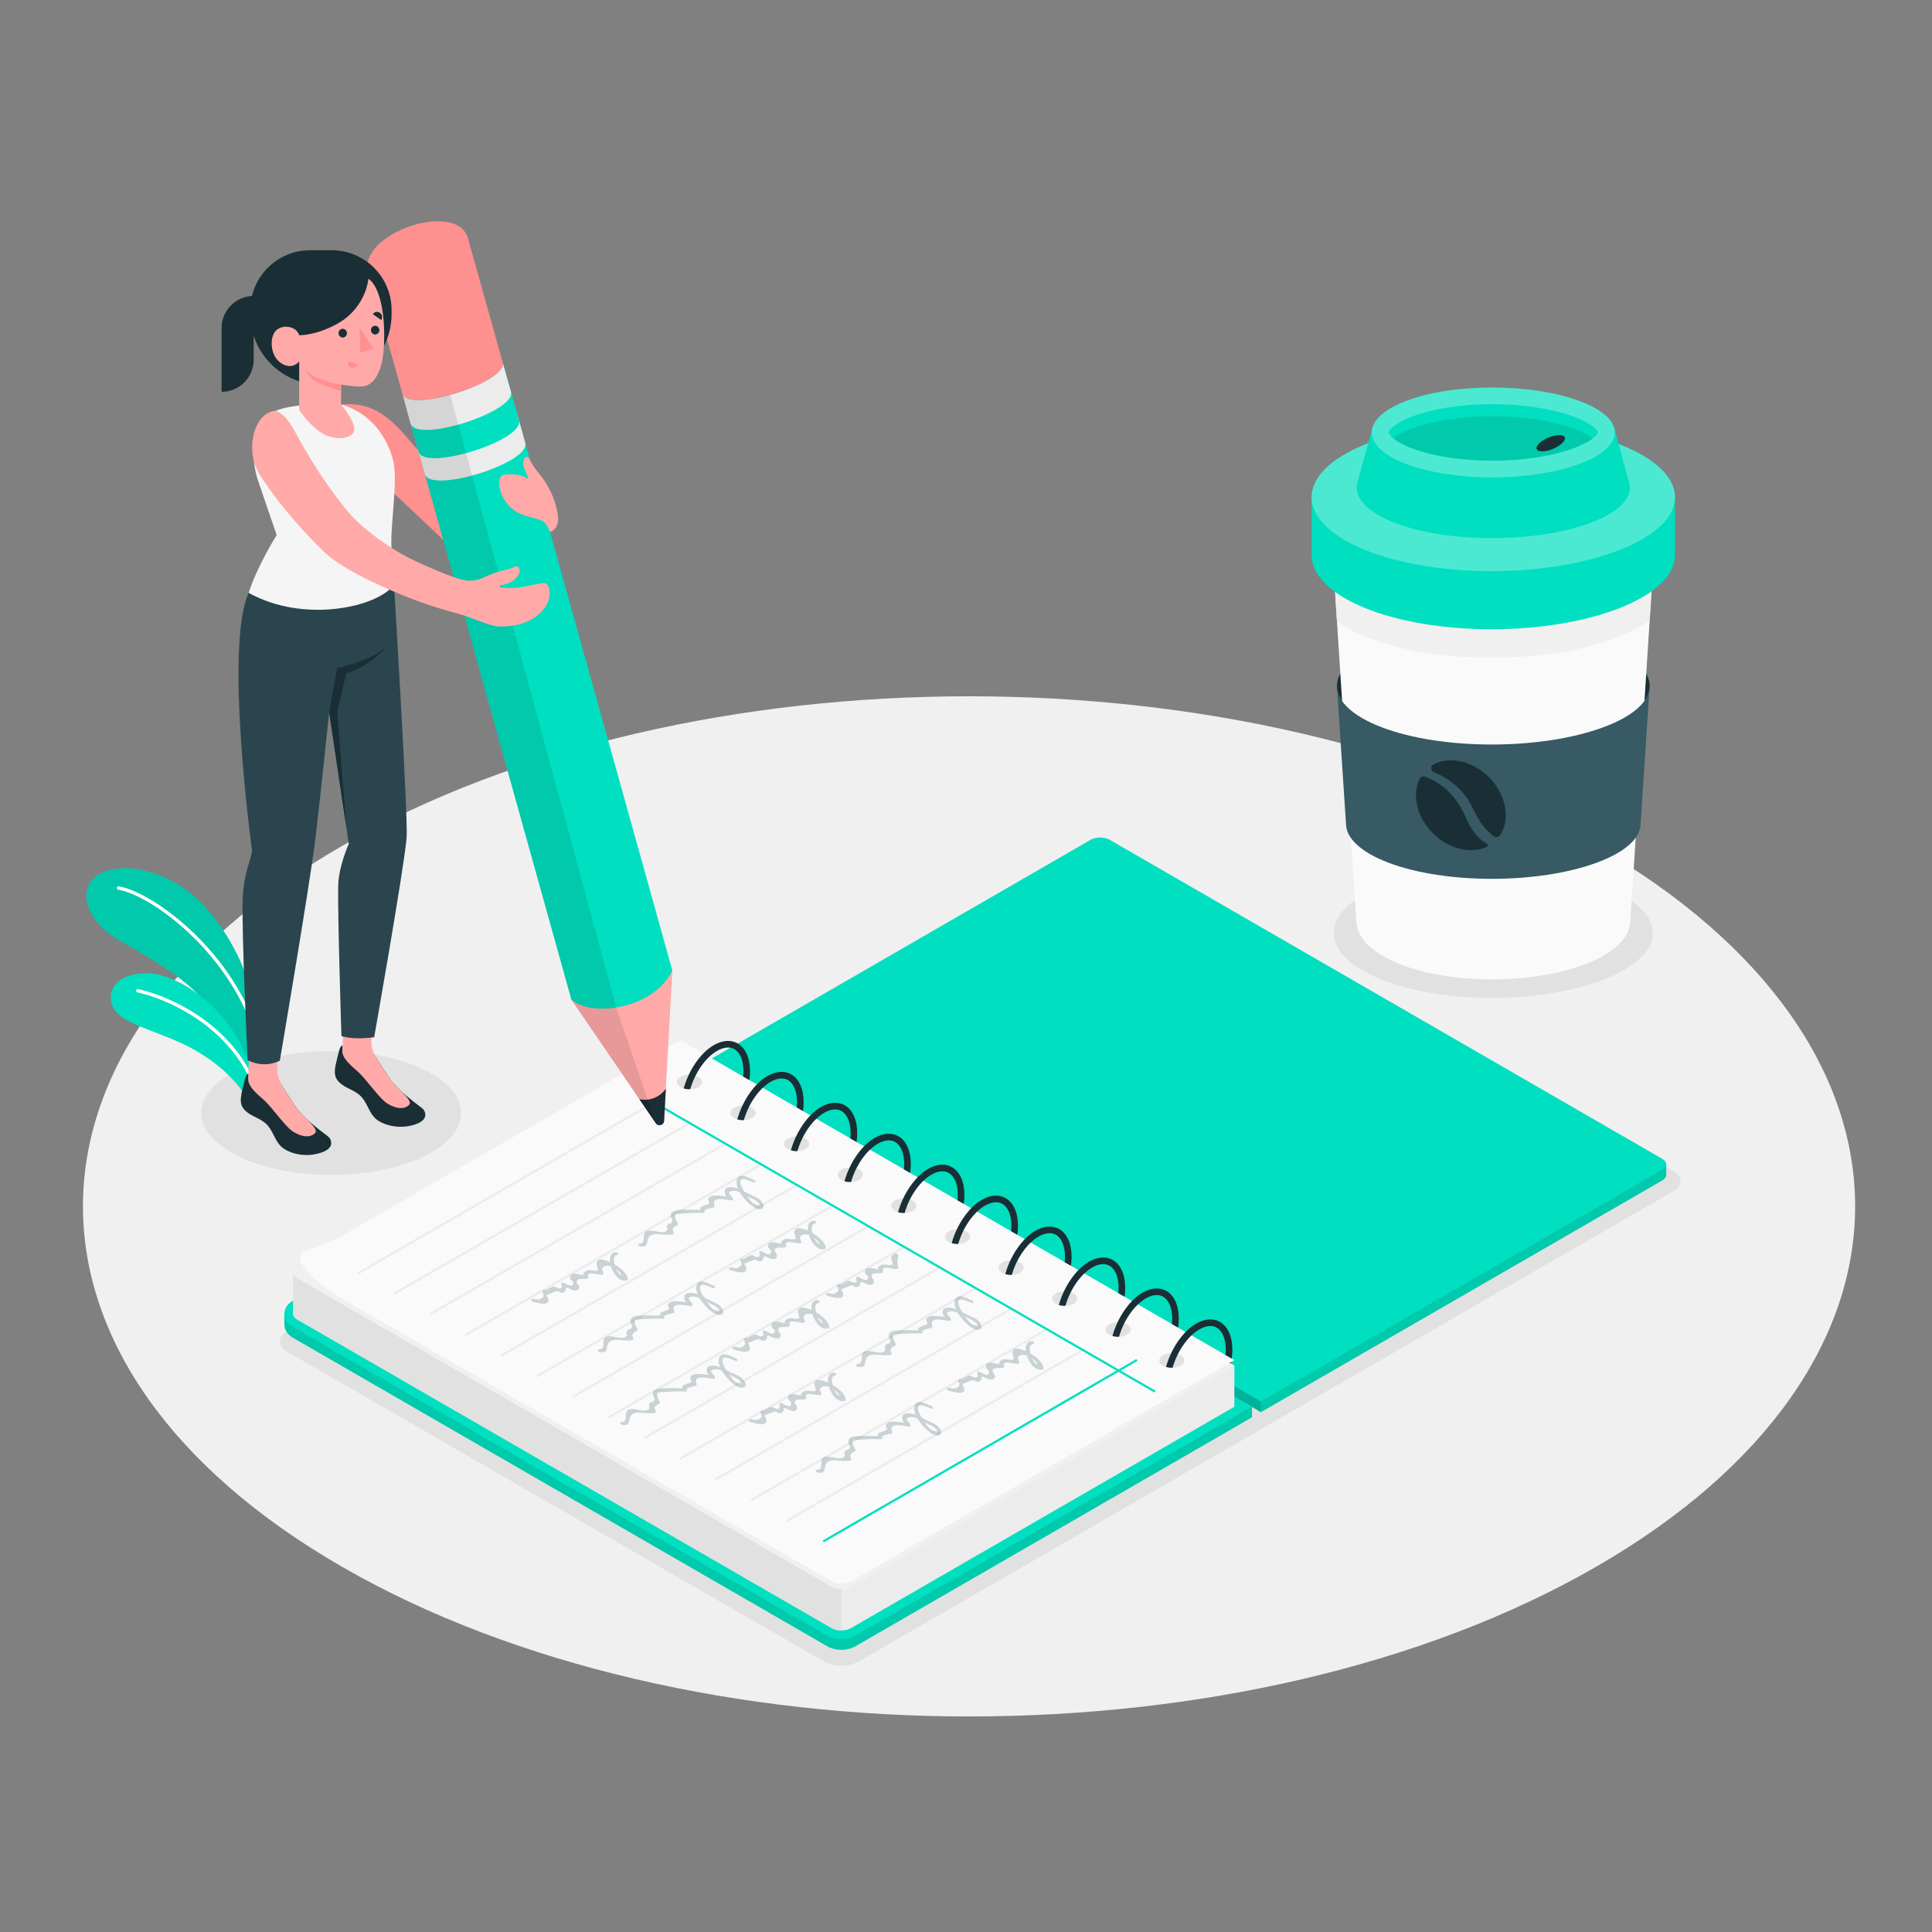 <?xml version="1.0" encoding="UTF-8" standalone="no"?>
<svg
   xmlns:dc="http://purl.org/dc/elements/1.1/"
   xmlns:cc="http://creativecommons.org/ns#"
   xmlns:rdf="http://www.w3.org/1999/02/22-rdf-syntax-ns#"
   xmlns:svg="http://www.w3.org/2000/svg"
   xmlns="http://www.w3.org/2000/svg"
   viewBox="0 0 666.667 666.667"
   height="666.667"
   width="666.667"
   xml:space="preserve"
   id="svg2"
   version="1.1"><rect x="0" y="0" width="666.667" height="666.667" fill="#808080" stroke="none"/><defs
     id="defs6"><clipPath
       id="clipPath18"
       clipPathUnits="userSpaceOnUse"><path
         id="path16"
         d="M 0,500 H 500 V 0 H 0 Z" /></clipPath><clipPath
       id="clipPath30"
       clipPathUnits="userSpaceOnUse"><path
         id="path28"
         d="M 0,500 H 500 V 0 H 0 Z" /></clipPath><clipPath
       id="clipPath50"
       clipPathUnits="userSpaceOnUse"><path
         id="path48"
         d="M 0,500 H 500 V 0 H 0 Z" /></clipPath><clipPath
       id="clipPath62"
       clipPathUnits="userSpaceOnUse"><path
         id="path60"
         d="m 22.385,275.381 h 42.828 v -52.02 H 22.385 Z" /></clipPath><clipPath
       id="clipPath90"
       clipPathUnits="userSpaceOnUse"><path
         id="path88"
         d="M 0,500 H 500 V 0 H 0 Z" /></clipPath><clipPath
       id="clipPath102"
       clipPathUnits="userSpaceOnUse"><path
         id="path100"
         d="M 326.411,199.696 H 431.328 V 134.571 H 326.411 Z" /></clipPath><clipPath
       id="clipPath122"
       clipPathUnits="userSpaceOnUse"><path
         id="path120"
         d="M 178.429,222.749 H 326.411 V 134.571 H 178.429 Z" /></clipPath><clipPath
       id="clipPath142"
       clipPathUnits="userSpaceOnUse"><path
         id="path140"
         d="M 73.61,218.694 H 324.088 V 73.053 H 73.61 Z" /></clipPath><clipPath
       id="clipPath178"
       clipPathUnits="userSpaceOnUse"><path
         id="path176"
         d="m 300.088,149.843 h 6.509 v -3.776 h -6.509 z" /></clipPath><clipPath
       id="clipPath202"
       clipPathUnits="userSpaceOnUse"><path
         id="path200"
         d="m 286.217,157.855 h 6.509 v -3.776 h -6.509 z" /></clipPath><clipPath
       id="clipPath222"
       clipPathUnits="userSpaceOnUse"><path
         id="path220"
         d="m 272.342,165.865 h 6.509 v -3.775 h -6.509 z" /></clipPath><clipPath
       id="clipPath242"
       clipPathUnits="userSpaceOnUse"><path
         id="path240"
         d="m 258.469,173.873 h 6.509 v -3.776 h -6.509 z" /></clipPath><clipPath
       id="clipPath262"
       clipPathUnits="userSpaceOnUse"><path
         id="path260"
         d="m 244.596,181.883 h 6.509 v -3.776 h -6.509 z" /></clipPath><clipPath
       id="clipPath282"
       clipPathUnits="userSpaceOnUse"><path
         id="path280"
         d="m 230.72,189.894 h 6.509 v -3.776 h -6.509 z" /></clipPath><clipPath
       id="clipPath302"
       clipPathUnits="userSpaceOnUse"><path
         id="path300"
         d="m 216.848,197.903 h 6.509 v -3.776 h -6.509 z" /></clipPath><clipPath
       id="clipPath322"
       clipPathUnits="userSpaceOnUse"><path
         id="path320"
         d="m 202.972,205.913 h 6.509 v -3.776 h -6.509 z" /></clipPath><clipPath
       id="clipPath342"
       clipPathUnits="userSpaceOnUse"><path
         id="path340"
         d="m 189.101,213.924 h 6.509 v -3.775 h -6.509 z" /></clipPath><clipPath
       id="clipPath362"
       clipPathUnits="userSpaceOnUse"><path
         id="path360"
         d="m 175.226,221.933 h 6.509 v -3.776 h -6.509 z" /></clipPath><clipPath
       id="clipPath442"
       clipPathUnits="userSpaceOnUse"><path
         id="path440"
         d="m 137.492,195.747 h 132.672 v -76.85 H 137.492 Z" /></clipPath><clipPath
       id="clipPath498"
       clipPathUnits="userSpaceOnUse"><path
         id="path496"
         d="M 0,500 H 500 V 0 H 0 Z" /></clipPath><clipPath
       id="clipPath534"
       clipPathUnits="userSpaceOnUse"><path
         id="path532"
         d="m 104.191,398.142 h 65.568 V 209.35 h -65.568 z" /></clipPath><clipPath
       id="clipPath626"
       clipPathUnits="userSpaceOnUse"><path
         id="path624"
         d="M 0,500 H 500 V 0 H 0 Z" /></clipPath><clipPath
       id="clipPath654"
       clipPathUnits="userSpaceOnUse"><path
         id="path652"
         d="M 339.531,390.573 H 433.59 V 352.28 h -94.059 z" /></clipPath><clipPath
       id="clipPath678"
       clipPathUnits="userSpaceOnUse"><path
         id="path676"
         d="m 355.108,399.812 h 62.904 v -23.261 h -62.904 z" /></clipPath><clipPath
       id="clipPath698"
       clipPathUnits="userSpaceOnUse"><path
         id="path696"
         d="m 360.726,392.362 h 51.572 v -11.499 h -51.572 z" /></clipPath></defs><g
     transform="matrix(1.333,0,0,-1.333,0,666.667)"
     id="g10"><g
       id="g12"><g
         clip-path="url(#clipPath18)"
         id="g14"><g
           transform="translate(88.66,94.472)"
           id="g20"><path
             id="path22"
             style="fill:#f0f0f0;fill-opacity:1;fill-rule:nonzero;stroke:none"
             d="m 0,0 c 89.577,-51.565 234.81,-51.566 324.385,-0.001 89.577,51.566 89.577,135.17 0,186.735 C 234.808,238.3 89.575,238.3 -0.001,186.735 -89.578,135.17 -89.578,51.565 0,0" /></g></g></g><g
       id="g24"><g
         clip-path="url(#clipPath30)"
         id="g26"><g
           transform="translate(74.257,150.269)"
           id="g32"><path
             id="path34"
             style="fill:#e1e1e1;fill-opacity:1;fill-rule:nonzero;stroke:none"
             d="m 0,0 139.003,-80.247 c 2.49,-1.437 6.526,-1.437 9.016,0 l 210.88,121.752 c 2.489,1.437 2.489,3.768 0,5.205 l -138.992,80.246 c -2.49,1.437 -6.526,1.437 -9.016,0 L 0,5.205 C -2.49,3.768 -2.49,1.437 0,0" /></g><g
           transform="translate(415.565,270.512)"
           id="g36"><path
             id="path38"
             style="fill:#e1e1e1;fill-opacity:1;fill-rule:nonzero;stroke:none"
             d="m 0,0 c -16.405,6.567 -42.56,6.568 -58.419,0 -15.859,-6.567 -15.86,-17.216 0,-23.784 15.859,-6.568 42.014,-6.567 58.419,0 C 16.405,-17.216 16.405,-6.568 0,0" /></g><g
           transform="translate(109.529,200.672)"
           id="g40"><path
             id="path42"
             style="fill:#e1e1e1;fill-opacity:1;fill-rule:nonzero;stroke:none"
             d="m 0,0 c -13.135,-6.261 -34.431,-6.261 -47.566,0 -13.136,6.259 -13.136,16.41 0,22.671 13.135,6.26 34.431,6.26 47.566,0 C 13.135,16.41 13.135,6.259 0,0" /></g></g></g><g
       id="g44"><g
         clip-path="url(#clipPath50)"
         id="g46"><g
           transform="translate(65.213,241.057)"
           id="g52"><path
             id="path54"
             style="fill:#00dfbf;fill-opacity:1;fill-rule:nonzero;stroke:none"
             d="m 0,0 c -0.511,6.351 -5.406,17.185 -12.66,24.901 -7.253,7.716 -18.855,11.434 -26.013,8.324 -6.666,-2.896 -5.2,-11.83 3.596,-17.12 8.796,-5.291 21.901,-11.772 26.386,-21.779 L 0,-17.696 Z" /></g><g
           id="g56"><g
             id="g58" /><g
             id="g70"><g
               style="opacity:0.1"
               id="g68"
               clip-path="url(#clipPath62)"><g
                 id="g66"
                 transform="translate(65.213,241.057)"><path
                   id="path64"
                   style="fill:#000000;fill-opacity:1;fill-rule:nonzero;stroke:none"
                   d="m 0,0 c -0.511,6.351 -5.406,17.185 -12.66,24.901 -7.253,7.716 -18.855,11.434 -26.013,8.324 -6.666,-2.896 -5.2,-11.83 3.596,-17.12 8.796,-5.291 21.901,-11.772 26.386,-21.779 L 0,-17.696 Z" /></g></g></g></g><g
           transform="translate(66.128,232.739)"
           id="g72"><path
             id="path74"
             style="fill:#ffffff;fill-opacity:1;fill-rule:nonzero;stroke:none"
             d="m 0,0 c 0.046,0 0.093,0.007 0.138,0.022 0.231,0.077 0.356,0.326 0.28,0.556 -7.137,21.545 -27.384,35.984 -35.787,37.364 -0.235,0.041 -0.467,-0.122 -0.505,-0.363 -0.04,-0.24 0.123,-0.466 0.362,-0.505 C -27.287,35.723 -7.446,21.52 -0.418,0.302 -0.357,0.117 -0.185,0 0,0" /></g><g
           transform="translate(64.263,214.838)"
           id="g76"><path
             id="path78"
             style="fill:#00dfbf;fill-opacity:1;fill-rule:nonzero;stroke:none"
             d="m 0,0 c -1.307,3.488 -6.141,9.028 -13.585,13.327 -8.235,4.756 -18.307,6.438 -20.92,10.445 -3.139,4.813 0.721,9.91 8.815,9.561 8.094,-0.35 23.064,-10.151 26.64,-26.432 z" /></g><g
           transform="translate(64.636,221.451)"
           id="g80"><path
             id="path82"
             style="fill:#ffffff;fill-opacity:1;fill-rule:nonzero;stroke:none"
             d="m 0,0 c 0.067,0 0.134,0.015 0.198,0.046 0.217,0.11 0.304,0.374 0.196,0.592 -6.968,13.87 -21.673,20.354 -29.264,21.999 -0.239,0.054 -0.471,-0.101 -0.522,-0.337 -0.052,-0.237 0.099,-0.472 0.337,-0.523 7.437,-1.611 21.843,-7.96 28.661,-21.535 C -0.316,0.089 -0.161,0 0,0" /></g></g></g><g
       id="g84"><g
         clip-path="url(#clipPath90)"
         id="g86"><g
           transform="translate(178.429,220.008)"
           id="g92"><path
             id="path94"
             style="fill:#00dfbf;fill-opacity:1;fill-rule:nonzero;stroke:none"
             d="m 0,0 v 2.741 l 103.896,57.244 c 1.362,0.786 3.569,0.786 4.93,0 l 144.072,-81.289 c 0,0 0.001,-2.21 0.001,-2.724 0.001,-0.516 -0.339,-1.031 -1.021,-1.425 L 147.982,-85.437 Z" /></g><g
           id="g96"><g
             id="g98" /><g
             id="g110"><g
               style="opacity:0.1"
               id="g108"
               clip-path="url(#clipPath102)"><g
                 id="g106"
                 transform="translate(431.328,195.98)"><path
                   id="path104"
                   style="fill:#000000;fill-opacity:1;fill-rule:nonzero;stroke:none"
                   d="M 0,0 C -0.001,0.515 -0.001,2.724 -0.001,2.724 L -1.76,3.716 -104.917,-58.668 v -2.741 L -1.021,-1.425 C -0.34,-1.031 0.001,-0.516 0,0" /></g></g></g></g><g
           transform="translate(178.429,222.749)"
           id="g112"><path
             id="path114"
             style="fill:#00dfbf;fill-opacity:1;fill-rule:nonzero;stroke:none"
             d="m 0,0 103.896,59.985 c 1.362,0.786 3.569,0.786 4.93,0 l 143.052,-82.592 c 1.362,-0.786 1.362,-2.06 0,-2.846 L 147.982,-85.437 Z" /></g><g
           id="g116"><g
             id="g118" /><g
             id="g130"><g
               style="opacity:0.2"
               id="g128"
               clip-path="url(#clipPath122)"><g
                 id="g126"
                 transform="translate(326.411,134.571)"><path
                   id="path124"
                   style="fill:#000000;fill-opacity:1;fill-rule:nonzero;stroke:none"
                   d="M 0,0 V 2.741 L -147.982,88.178 V 85.437 Z" /></g></g></g></g><g
           transform="translate(180.801,218.694)"
           id="g132"><path
             id="path134"
             style="fill:#00dfbf;fill-opacity:1;fill-rule:nonzero;stroke:none"
             d="m 0,0 -105.032,-55.301 -2.16,-3.395 v -2.735 c 0,-1.365 0.788,-2.602 2.16,-3.395 l 138.425,-79.922 c 0.999,-0.576 2.279,-0.894 3.603,-0.894 1.325,0 2.604,0.318 3.603,0.894 l 102.688,59.286 v 2.735 z" /></g><g
           id="g136"><g
             id="g138" /><g
             id="g150"><g
               style="opacity:0.1"
               id="g148"
               clip-path="url(#clipPath142)"><g
                 id="g146"
                 transform="translate(180.801,218.694)"><path
                   id="path144"
                   style="fill:#000000;fill-opacity:1;fill-rule:nonzero;stroke:none"
                   d="m 0,0 -105.032,-55.301 -2.16,-3.395 v -2.735 c 0,-1.365 0.788,-2.602 2.16,-3.395 l 138.425,-79.922 c 0.999,-0.576 2.279,-0.894 3.603,-0.894 1.325,0 2.604,0.318 3.603,0.894 l 102.688,59.286 v 2.735 z" /></g></g></g></g><g
           transform="translate(217.797,75.787)"
           id="g152"><path
             id="path154"
             style="fill:#00dfbf;fill-opacity:1;fill-rule:nonzero;stroke:none"
             d="m 0,0 c -1.325,0 -2.604,0.318 -3.603,0.894 l -138.425,79.922 c -1.373,0.793 -2.16,2.03 -2.16,3.395 0,1.365 0.787,2.603 2.16,3.396 L -41.617,145.578 106.291,60.18 3.603,0.894 C 2.604,0.318 1.325,0 0,0" /></g><g
           transform="translate(176.178,229.389)"
           id="g156"><path
             id="path158"
             style="fill:#ececec;fill-opacity:1;fill-rule:nonzero;stroke:none"
             d="m 0,0 -99.27,-57.314 -1.021,-1.423 v -10.654 0 c 0,-0.515 0.34,-1.03 1.021,-1.423 l 138.425,-79.922 c 1.361,-0.786 3.568,-0.786 4.929,0 l 99.272,57.314 v 10.654 z" /></g><g
           transform="translate(319.54,146.616)"
           id="g160"><path
             id="path162"
             style="fill:#f0f0f0;fill-opacity:1;fill-rule:nonzero;stroke:none"
             d="m 0,0 -1.241,-0.717 -16.154,-9.324 -3.006,-1.742 -78.872,-45.526 c -1.366,-0.786 -3.574,-0.786 -4.929,0 l -138.434,79.926 c -1.355,0.785 -1.355,2.06 0,2.846 l 1.32,0.763 97.954,56.547 L -1.23,0.717 -0.934,0.535 Z" /></g><g
           transform="translate(217.797,88.715)"
           id="g164"><path
             id="path166"
             style="fill:#e1e1e1;fill-opacity:1;fill-rule:nonzero;stroke:none"
             d="m 0,0 v -10.654 c -0.888,0 -1.787,0.194 -2.459,0.593 l -138.434,79.926 c -0.672,0.387 -1.014,0.899 -1.014,1.423 v 10.653 c 0,-0.512 0.342,-1.025 1.014,-1.423 L -2.459,0.592 C -1.787,0.194 -0.888,0 0,0" /></g><g
           transform="translate(319.54,148.039)"
           id="g168"><path
             id="path170"
             style="fill:#fafafa;fill-opacity:1;fill-rule:nonzero;stroke:none"
             d="m 0,0 -17.874,-10.314 -2.8,-1.617 -78.599,-45.378 c -1.366,-0.786 -3.574,-0.786 -4.929,0 L -228.167,14.26 c -1.115,0.615 -2.151,1.219 -3.119,1.799 -5.043,3.074 -8.083,5.818 -10.03,8.743 -0.079,0.126 -0.159,0.24 -0.239,0.365 -0.159,0.239 -0.262,0.489 -0.307,0.74 -0.228,1.093 0.501,2.14 1.73,2.504 2.402,0.718 6.034,1.993 9.347,3.894 0.045,0.023 0.08,0.045 0.125,0.068 l 87.296,50.399 z" /></g><g
           id="g172"><g
             id="g174" /><g
             id="g186"><g
               style="opacity:0.1"
               id="g184"
               clip-path="url(#clipPath178)"><g
                 id="g182"
                 transform="translate(301.037,149.29)"><path
                   id="path180"
                   style="fill:#000000;fill-opacity:1;fill-rule:nonzero;stroke:none"
                   d="m 0,0 c -1.265,-0.737 -1.265,-1.933 0,-2.67 1.265,-0.737 3.325,-0.737 4.602,0 C 5.88,-1.932 5.88,-0.737 4.603,0 3.325,0.737 1.265,0.737 0,0" /></g></g></g></g><g
           transform="translate(315.828,157.921)"
           id="g188"><path
             id="path190"
             style="fill:#1a2e35;fill-opacity:1;fill-rule:nonzero;stroke:none"
             d="m 0,0 c -1.753,1.013 -3.95,0.854 -6.193,-0.433 -3.472,-2.015 -6.478,-6.5 -7.787,-11.202 0.524,-0.171 1.116,-0.239 1.696,-0.205 1.207,4.19 3.871,8.14 6.945,9.927 1.002,0.57 1.958,0.866 2.823,0.866 0.603,0 1.161,-0.148 1.662,-0.433 1.48,-0.854 2.334,-2.937 2.334,-5.704 0,-0.455 -0.023,-0.91 -0.08,-1.366 l 1.617,-0.933 c 0.114,0.774 0.171,1.548 0.171,2.299 C 3.188,-3.791 2.026,-1.173 0,0" /></g><g
           transform="translate(318.686,147.55)"
           id="g192"><path
             id="path194"
             style="fill:#1a2e35;fill-opacity:1;fill-rule:nonzero;stroke:none"
             d="m 0,0 c -0.011,-0.125 -0.046,-0.262 -0.08,-0.398 l -0.296,0.182 z" /></g><g
           id="g196"><g
             id="g198" /><g
             id="g210"><g
               style="opacity:0.1"
               id="g208"
               clip-path="url(#clipPath202)"><g
                 id="g206"
                 transform="translate(287.166,157.302)"><path
                   id="path204"
                   style="fill:#000000;fill-opacity:1;fill-rule:nonzero;stroke:none"
                   d="m 0,0 c -1.265,-0.737 -1.265,-1.933 0,-2.67 1.265,-0.737 3.325,-0.737 4.602,0 C 5.88,-1.932 5.88,-0.737 4.603,0 3.326,0.737 1.265,0.737 0,0" /></g></g></g></g><g
           transform="translate(301.957,165.933)"
           id="g212"><path
             id="path214"
             style="fill:#1a2e35;fill-opacity:1;fill-rule:nonzero;stroke:none"
             d="m 0,0 c -1.753,1.013 -3.95,0.854 -6.193,-0.433 -3.472,-2.015 -6.478,-6.5 -7.787,-11.202 0.524,-0.171 1.116,-0.239 1.696,-0.205 1.207,4.19 3.871,8.14 6.945,9.927 1.002,0.57 1.958,0.866 2.823,0.866 0.603,0 1.161,-0.148 1.662,-0.433 1.48,-0.854 2.334,-2.937 2.334,-5.704 0,-0.455 -0.023,-0.91 -0.08,-1.366 l 1.617,-0.933 c 0.114,0.774 0.171,1.548 0.171,2.299 C 3.188,-3.791 2.026,-1.173 0,0" /></g><g
           id="g216"><g
             id="g218" /><g
             id="g230"><g
               style="opacity:0.1"
               id="g228"
               clip-path="url(#clipPath222)"><g
                 id="g226"
                 transform="translate(273.291,165.312)"><path
                   id="path224"
                   style="fill:#000000;fill-opacity:1;fill-rule:nonzero;stroke:none"
                   d="m 0,0 c -1.265,-0.737 -1.265,-1.933 0,-2.67 1.265,-0.737 3.325,-0.737 4.602,0 C 5.88,-1.932 5.88,-0.737 4.603,0 3.325,0.737 1.265,0.737 0,0" /></g></g></g></g><g
           transform="translate(288.082,173.944)"
           id="g232"><path
             id="path234"
             style="fill:#1a2e35;fill-opacity:1;fill-rule:nonzero;stroke:none"
             d="m 0,0 c -1.753,1.013 -3.95,0.854 -6.193,-0.433 -3.472,-2.015 -6.478,-6.5 -7.787,-11.202 0.524,-0.171 1.116,-0.239 1.696,-0.205 1.207,4.19 3.871,8.14 6.945,9.927 1.002,0.57 1.958,0.866 2.823,0.866 0.603,0 1.161,-0.148 1.662,-0.433 1.48,-0.854 2.334,-2.937 2.334,-5.704 0,-0.455 -0.023,-0.91 -0.08,-1.366 l 1.617,-0.933 c 0.114,0.774 0.171,1.548 0.171,2.299 C 3.188,-3.791 2.026,-1.173 0,0" /></g><g
           id="g236"><g
             id="g238" /><g
             id="g250"><g
               style="opacity:0.1"
               id="g248"
               clip-path="url(#clipPath242)"><g
                 id="g246"
                 transform="translate(259.418,173.32)"><path
                   id="path244"
                   style="fill:#000000;fill-opacity:1;fill-rule:nonzero;stroke:none"
                   d="m 0,0 c -1.265,-0.737 -1.265,-1.933 0,-2.67 1.265,-0.737 3.325,-0.737 4.602,0 C 5.88,-1.932 5.88,-0.737 4.603,0 3.325,0.737 1.265,0.737 0,0" /></g></g></g></g><g
           transform="translate(274.209,181.951)"
           id="g252"><path
             id="path254"
             style="fill:#1a2e35;fill-opacity:1;fill-rule:nonzero;stroke:none"
             d="m 0,0 c -1.753,1.013 -3.95,0.854 -6.193,-0.433 -3.472,-2.015 -6.478,-6.5 -7.787,-11.202 0.524,-0.171 1.116,-0.239 1.696,-0.205 1.207,4.19 3.871,8.14 6.945,9.927 1.002,0.57 1.958,0.866 2.823,0.866 0.603,0 1.161,-0.148 1.662,-0.433 1.48,-0.854 2.334,-2.937 2.334,-5.704 0,-0.455 -0.023,-0.91 -0.08,-1.366 l 1.617,-0.933 c 0.114,0.774 0.171,1.548 0.171,2.299 C 3.188,-3.791 2.026,-1.173 0,0" /></g><g
           id="g256"><g
             id="g258" /><g
             id="g270"><g
               style="opacity:0.1"
               id="g268"
               clip-path="url(#clipPath262)"><g
                 id="g266"
                 transform="translate(245.545,181.33)"><path
                   id="path264"
                   style="fill:#000000;fill-opacity:1;fill-rule:nonzero;stroke:none"
                   d="m 0,0 c -1.265,-0.737 -1.265,-1.933 0,-2.67 1.265,-0.737 3.325,-0.737 4.602,0 C 5.88,-1.932 5.88,-0.737 4.603,0 3.325,0.737 1.265,0.737 0,0" /></g></g></g></g><g
           transform="translate(260.336,189.961)"
           id="g272"><path
             id="path274"
             style="fill:#1a2e35;fill-opacity:1;fill-rule:nonzero;stroke:none"
             d="m 0,0 c -1.753,1.013 -3.95,0.854 -6.193,-0.433 -3.472,-2.015 -6.478,-6.5 -7.787,-11.202 0.524,-0.171 1.116,-0.239 1.696,-0.205 1.207,4.19 3.871,8.14 6.945,9.927 1.002,0.57 1.958,0.866 2.823,0.866 0.603,0 1.161,-0.148 1.662,-0.433 1.48,-0.854 2.334,-2.937 2.334,-5.704 0,-0.455 -0.023,-0.91 -0.08,-1.366 l 1.617,-0.933 c 0.114,0.774 0.171,1.548 0.171,2.299 C 3.188,-3.791 2.026,-1.173 0,0" /></g><g
           id="g276"><g
             id="g278" /><g
             id="g290"><g
               style="opacity:0.1"
               id="g288"
               clip-path="url(#clipPath282)"><g
                 id="g286"
                 transform="translate(231.668,189.341)"><path
                   id="path284"
                   style="fill:#000000;fill-opacity:1;fill-rule:nonzero;stroke:none"
                   d="m 0,0 c -1.265,-0.737 -1.265,-1.933 0,-2.67 1.265,-0.737 3.325,-0.737 4.602,0 C 5.88,-1.932 5.88,-0.737 4.603,0 3.325,0.737 1.265,0.737 0,0" /></g></g></g></g><g
           transform="translate(246.46,197.972)"
           id="g292"><path
             id="path294"
             style="fill:#1a2e35;fill-opacity:1;fill-rule:nonzero;stroke:none"
             d="m 0,0 c -1.753,1.013 -3.95,0.854 -6.193,-0.433 -3.472,-2.015 -6.478,-6.5 -7.787,-11.202 0.524,-0.171 1.116,-0.239 1.696,-0.205 1.207,4.19 3.871,8.14 6.945,9.927 1.002,0.57 1.958,0.866 2.823,0.866 0.603,0 1.161,-0.148 1.662,-0.433 1.48,-0.854 2.334,-2.937 2.334,-5.704 0,-0.455 -0.023,-0.91 -0.08,-1.366 l 1.617,-0.933 c 0.114,0.774 0.171,1.548 0.171,2.299 C 3.188,-3.791 2.026,-1.173 0,0" /></g><g
           id="g296"><g
             id="g298" /><g
             id="g310"><g
               style="opacity:0.1"
               id="g308"
               clip-path="url(#clipPath302)"><g
                 id="g306"
                 transform="translate(217.797,197.35)"><path
                   id="path304"
                   style="fill:#000000;fill-opacity:1;fill-rule:nonzero;stroke:none"
                   d="m 0,0 c -1.265,-0.737 -1.265,-1.933 0,-2.67 1.265,-0.737 3.325,-0.737 4.602,0 C 5.88,-1.932 5.88,-0.737 4.603,0 3.325,0.737 1.265,0.737 0,0" /></g></g></g></g><g
           transform="translate(232.588,205.981)"
           id="g312"><path
             id="path314"
             style="fill:#1a2e35;fill-opacity:1;fill-rule:nonzero;stroke:none"
             d="m 0,0 c -1.753,1.013 -3.95,0.854 -6.193,-0.433 -3.472,-2.015 -6.478,-6.5 -7.787,-11.202 0.524,-0.171 1.116,-0.239 1.696,-0.205 1.207,4.19 3.871,8.14 6.945,9.927 1.002,0.57 1.958,0.866 2.823,0.866 0.603,0 1.161,-0.148 1.662,-0.433 1.48,-0.854 2.334,-2.937 2.334,-5.704 0,-0.455 -0.023,-0.91 -0.08,-1.366 l 1.617,-0.933 c 0.114,0.774 0.171,1.548 0.171,2.299 C 3.188,-3.791 2.026,-1.173 0,0" /></g><g
           id="g316"><g
             id="g318" /><g
             id="g330"><g
               style="opacity:0.1"
               id="g328"
               clip-path="url(#clipPath322)"><g
                 id="g326"
                 transform="translate(203.921,205.36)"><path
                   id="path324"
                   style="fill:#000000;fill-opacity:1;fill-rule:nonzero;stroke:none"
                   d="m 0,0 c -1.265,-0.737 -1.265,-1.933 0,-2.67 1.265,-0.737 3.325,-0.737 4.602,0 C 5.88,-1.932 5.88,-0.737 4.603,0 3.325,0.737 1.265,0.737 0,0" /></g></g></g></g><g
           transform="translate(218.712,213.991)"
           id="g332"><path
             id="path334"
             style="fill:#1a2e35;fill-opacity:1;fill-rule:nonzero;stroke:none"
             d="m 0,0 c -1.753,1.013 -3.95,0.854 -6.193,-0.433 -3.472,-2.015 -6.478,-6.5 -7.787,-11.202 0.524,-0.171 1.116,-0.239 1.696,-0.205 1.207,4.19 3.871,8.14 6.945,9.927 1.002,0.57 1.958,0.866 2.823,0.866 0.603,0 1.161,-0.148 1.662,-0.433 1.48,-0.854 2.334,-2.937 2.334,-5.704 0,-0.455 -0.023,-0.91 -0.08,-1.366 l 1.617,-0.933 c 0.114,0.774 0.171,1.548 0.171,2.299 C 3.188,-3.791 2.026,-1.173 0,0" /></g><g
           id="g336"><g
             id="g338" /><g
             id="g350"><g
               style="opacity:0.1"
               id="g348"
               clip-path="url(#clipPath342)"><g
                 id="g346"
                 transform="translate(190.05,213.371)"><path
                   id="path344"
                   style="fill:#000000;fill-opacity:1;fill-rule:nonzero;stroke:none"
                   d="m 0,0 c -1.265,-0.737 -1.265,-1.933 0,-2.67 1.265,-0.737 3.325,-0.737 4.602,0 C 5.88,-1.932 5.88,-0.737 4.603,0 3.325,0.737 1.265,0.737 0,0" /></g></g></g></g><g
           transform="translate(204.841,222.003)"
           id="g352"><path
             id="path354"
             style="fill:#1a2e35;fill-opacity:1;fill-rule:nonzero;stroke:none"
             d="m 0,0 c -1.753,1.013 -3.95,0.854 -6.193,-0.433 -3.472,-2.015 -6.478,-6.5 -7.787,-11.202 0.524,-0.171 1.116,-0.239 1.696,-0.205 1.207,4.19 3.871,8.14 6.945,9.927 1.002,0.57 1.958,0.866 2.823,0.866 0.603,0 1.161,-0.148 1.662,-0.433 1.48,-0.854 2.334,-2.937 2.334,-5.704 0,-0.455 -0.023,-0.91 -0.08,-1.366 l 1.617,-0.933 c 0.114,0.774 0.171,1.548 0.171,2.299 C 3.188,-3.791 2.026,-1.173 0,0" /></g><g
           id="g356"><g
             id="g358" /><g
             id="g370"><g
               style="opacity:0.1"
               id="g368"
               clip-path="url(#clipPath362)"><g
                 id="g366"
                 transform="translate(176.174,221.38)"><path
                   id="path364"
                   style="fill:#000000;fill-opacity:1;fill-rule:nonzero;stroke:none"
                   d="m 0,0 c -1.265,-0.737 -1.265,-1.933 0,-2.67 1.265,-0.737 3.325,-0.737 4.602,0 C 5.88,-1.932 5.88,-0.737 4.603,0 3.325,0.737 1.265,0.737 0,0" /></g></g></g></g><g
           transform="translate(190.966,230.011)"
           id="g372"><path
             id="path374"
             style="fill:#1a2e35;fill-opacity:1;fill-rule:nonzero;stroke:none"
             d="m 0,0 c -1.753,1.013 -3.95,0.854 -6.193,-0.433 -3.472,-2.015 -6.478,-6.5 -7.787,-11.202 0.524,-0.171 1.116,-0.239 1.696,-0.205 1.207,4.19 3.871,8.14 6.945,9.927 1.002,0.57 1.958,0.866 2.823,0.866 0.603,0 1.161,-0.148 1.662,-0.433 1.48,-0.854 2.334,-2.937 2.334,-5.704 0,-0.455 -0.023,-0.91 -0.08,-1.366 l 1.617,-0.933 c 0.114,0.774 0.171,1.548 0.171,2.299 C 3.188,-3.791 2.026,-1.173 0,0" /></g><g
           transform="translate(280.298,150.667)"
           id="g376"><path
             id="path378"
             style="fill:none;stroke:#ececec;stroke-width:0.569;stroke-linecap:round;stroke-linejoin:miter;stroke-miterlimit:10;stroke-dasharray:none;stroke-opacity:1"
             d="M 0,0 -76.373,-44.095" /></g><g
           transform="translate(271.048,156.008)"
           id="g380"><path
             id="path382"
             style="fill:none;stroke:#ececec;stroke-width:0.569;stroke-linecap:round;stroke-linejoin:miter;stroke-miterlimit:10;stroke-dasharray:none;stroke-opacity:1"
             d="M 0,0 -76.373,-44.095" /></g><g
           transform="translate(261.798,161.348)"
           id="g384"><path
             id="path386"
             style="fill:none;stroke:#ececec;stroke-width:0.569;stroke-linecap:round;stroke-linejoin:miter;stroke-miterlimit:10;stroke-dasharray:none;stroke-opacity:1"
             d="M 0,0 -76.373,-44.095" /></g><g
           transform="translate(252.548,166.689)"
           id="g388"><path
             id="path390"
             style="fill:none;stroke:#ececec;stroke-width:0.569;stroke-linecap:round;stroke-linejoin:miter;stroke-miterlimit:10;stroke-dasharray:none;stroke-opacity:1"
             d="M 0,0 -76.373,-44.095" /></g><g
           transform="translate(243.299,172.029)"
           id="g392"><path
             id="path394"
             style="fill:none;stroke:#ececec;stroke-width:0.569;stroke-linecap:round;stroke-linejoin:miter;stroke-miterlimit:10;stroke-dasharray:none;stroke-opacity:1"
             d="M 0,0 -76.373,-44.095" /></g><g
           transform="translate(234.049,177.37)"
           id="g396"><path
             id="path398"
             style="fill:none;stroke:#ececec;stroke-width:0.569;stroke-linecap:round;stroke-linejoin:miter;stroke-miterlimit:10;stroke-dasharray:none;stroke-opacity:1"
             d="M 0,0 -76.373,-44.095" /></g><g
           transform="translate(224.799,182.71)"
           id="g400"><path
             id="path402"
             style="fill:none;stroke:#ececec;stroke-width:0.569;stroke-linecap:round;stroke-linejoin:miter;stroke-miterlimit:10;stroke-dasharray:none;stroke-opacity:1"
             d="M 0,0 -76.373,-44.095" /></g><g
           transform="translate(215.549,188.051)"
           id="g404"><path
             id="path406"
             style="fill:none;stroke:#ececec;stroke-width:0.569;stroke-linecap:round;stroke-linejoin:miter;stroke-miterlimit:10;stroke-dasharray:none;stroke-opacity:1"
             d="M 0,0 -76.373,-44.095" /></g><g
           transform="translate(206.299,193.391)"
           id="g408"><path
             id="path410"
             style="fill:none;stroke:#ececec;stroke-width:0.569;stroke-linecap:round;stroke-linejoin:miter;stroke-miterlimit:10;stroke-dasharray:none;stroke-opacity:1"
             d="M 0,0 -76.373,-44.095" /></g><g
           transform="translate(197.05,198.732)"
           id="g412"><path
             id="path414"
             style="fill:none;stroke:#ececec;stroke-width:0.569;stroke-linecap:round;stroke-linejoin:miter;stroke-miterlimit:10;stroke-dasharray:none;stroke-opacity:1"
             d="M 0,0 -76.373,-44.095" /></g><g
           transform="translate(187.8,204.072)"
           id="g416"><path
             id="path418"
             style="fill:none;stroke:#ececec;stroke-width:0.569;stroke-linecap:round;stroke-linejoin:miter;stroke-miterlimit:10;stroke-dasharray:none;stroke-opacity:1"
             d="M 0,0 -76.373,-44.095" /></g><g
           transform="translate(178.55,209.412)"
           id="g420"><path
             id="path422"
             style="fill:none;stroke:#ececec;stroke-width:0.569;stroke-linecap:round;stroke-linejoin:miter;stroke-miterlimit:10;stroke-dasharray:none;stroke-opacity:1"
             d="M 0,0 -76.373,-44.095" /></g><g
           transform="translate(169.3,214.753)"
           id="g424"><path
             id="path426"
             style="fill:none;stroke:#ececec;stroke-width:0.569;stroke-linecap:round;stroke-linejoin:miter;stroke-miterlimit:10;stroke-dasharray:none;stroke-opacity:1"
             d="M 0,0 -76.373,-44.095" /></g><g
           transform="translate(164.667,217.402)"
           id="g428"><path
             id="path430"
             style="fill:none;stroke:#00dfbf;stroke-width:0.569;stroke-linecap:round;stroke-linejoin:miter;stroke-miterlimit:10;stroke-dasharray:none;stroke-opacity:1"
             d="M 0,0 134.134,-77.413" /></g><g
           transform="translate(294.097,147.955)"
           id="g432"><path
             id="path434"
             style="fill:none;stroke:#00dfbf;stroke-width:0.569;stroke-linecap:round;stroke-linejoin:miter;stroke-miterlimit:10;stroke-dasharray:none;stroke-opacity:1"
             d="M 0,0 -80.781,-46.722" /></g><g
           id="g436"><g
             id="g438" /><g
             id="g490"><g
               style="opacity:0.25"
               id="g488"
               clip-path="url(#clipPath442)"><g
                 id="g446"
                 transform="translate(253.002,157.265)"><path
                   id="path444"
                   style="fill:#375a64;fill-opacity:1;fill-rule:nonzero;stroke:none"
                   d="M 0,0 C 0.465,-0.626 -1.003,-0.118 -1.184,-0.037 -2.051,0.351 -2.626,1.299 -3.143,2.05 -2.688,1.8 -2.278,1.574 -1.981,1.437 -1.177,1.066 -0.543,0.731 0,0 M 0.691,0.46 C -0.014,1.529 -1.317,1.957 -2.43,2.461 -2.886,2.667 -3.4,2.947 -3.938,3.229 -4.644,4.36 -5.576,6.199 -4.34,6.433 -3.601,6.572 -2.169,5.797 -1.369,5.559 -0.921,5.426 -1.024,6.081 -1.338,6.204 -2.699,6.739 -5.301,8.426 -5.861,6.111 -6.012,5.485 -5.866,4.746 -5.546,3.983 -6.229,4.247 -6.913,4.413 -7.551,4.354 -8.192,4.294 -8.741,4.276 -8.966,3.525 -9.089,3.112 -8.911,2.931 -8.885,2.62 -8.845,2.146 -8.374,1.993 -8.239,1.962 -8.313,1.974 -8.522,2 -8.965,2.017 -9.928,2.053 -12.56,2.692 -13.171,1.495 -13.424,1 -12.847,0.314 -12.93,0.128 c -0.039,-0.087 -1.916,-0.719 -2.244,-0.921 -0.147,-0.09 -0.047,-0.611 -0.13,-0.659 -0.285,-0.165 -2.218,0.026 -2.778,-0.019 -1.532,-0.126 -5.316,0.444 -4.82,-1.912 0.053,-0.256 0.257,-0.219 0.306,-0.632 0.039,-0.336 0.082,-0.498 0.115,-0.573 -0.055,0.009 -0.161,-0.039 -0.361,-0.317 -0.129,-0.181 -0.656,-0.125 -0.846,-0.363 -0.726,-0.91 0.383,-1.227 -0.521,-1.794 -1.273,-0.799 -3.926,0.818 -5.222,-0.076 -1.153,-0.796 0.347,-3.083 -1.689,-3.123 -0.448,-0.009 -0.187,-0.673 0.153,-0.703 1.901,-0.166 1.696,0.192 2.061,1.746 0.596,2.535 4.377,0.788 6.502,1.375 0.245,0.068 0.267,0.372 0.153,0.556 -0.557,0.9 0.093,1.397 0.932,1.786 0.231,0.108 0.277,0.331 0.156,0.551 -0.227,0.415 -1.034,1.678 -0.541,2.274 0.114,0.137 1.989,0.248 2.254,0.262 1.646,0.091 3.288,0.17 4.943,0.088 0.229,-0.012 0.409,0.26 0.316,0.468 -0.238,0.53 1.898,0.868 2.373,0.975 0.185,0.042 0.268,0.288 0.203,0.45 -1.021,2.536 2.739,1.602 4.3,1.356 0.304,-0.048 0.519,0.186 0.435,0.48 -0.245,0.855 -2.132,1.713 0.105,2.027 0.438,0.061 1.056,-0.126 1.715,-0.41 1.028,-1.741 2.751,-3.422 3.908,-4.027 1.479,-0.774 2.982,-0.262 1.843,1.467" /></g><g
                 id="g450"
                 transform="translate(216.15,139.903)"><path
                   id="path448"
                   style="fill:#375a64;fill-opacity:1;fill-rule:nonzero;stroke:none"
                   d="M 0,0 C -0.063,0.108 -0.148,0.284 -0.238,0.496 0.371,0.046 0.945,-0.483 1.04,-0.765 1.393,-1.812 0.171,-0.292 0,0 M -0.655,1.732 C -0.934,2.835 -0.967,4.043 0.057,4.177 0.549,4.241 0.199,4.911 -0.169,4.923 -1.552,4.967 -1.984,3.768 -1.804,2.322 -2.439,2.609 -3.039,2.815 -3.518,2.905 -4.416,3.073 -4.997,3.102 -5.294,2.186 -5.471,1.64 -5.032,1.283 -5.066,0.792 -5.116,0.069 -4.392,0.368 -5.479,0.082 -5.754,0.009 -6.422,0.199 -6.742,0.213 -7.836,0.261 -7.935,0.193 -8.6,-0.367 c -0.68,-0.572 1.003,-0.844 -0.993,-0.525 -0.508,0.082 -1.031,0.337 -1.564,0.217 -0.735,-0.166 -1.12,-0.376 -0.999,-1.189 0.054,-0.364 0.842,-0.848 0.837,-1.082 -0.042,-1.756 -1.907,-0.268 -2.624,-0.003 -0.2,0.073 -0.443,-0.053 -0.451,-0.275 -0.032,-0.868 0.579,-1.174 -0.684,-1.254 -0.153,-0.009 -1.021,0.478 -1.299,0.485 -0.814,0.019 -1.556,-1.058 -2.617,-0.97 -0.289,0.024 -0.387,-0.237 -0.3,-0.472 0.293,-0.792 0.722,-1.272 -0.875,-1.956 -0.036,-0.016 -1.88,0.232 -1.838,0.231 -0.459,0.012 -0.166,-0.742 0.188,-0.769 0.73,-0.055 3.196,-1.096 3.926,-0.112 0.538,0.726 -0.523,1.568 -0.258,2.031 -0.174,-0.305 1.407,0.432 1.58,0.491 0.262,0.089 0.9,0.355 1.237,0.338 0.222,-0.01 0.406,-0.358 0.64,-0.356 0.309,0.003 0.637,-0.149 0.917,0.017 0.213,0.126 0.346,0.516 0.458,0.59 0.281,0.185 -0.363,0.409 0.189,0.599 0.401,0.138 0.747,-0.268 1.122,-0.386 0.596,-0.188 1.5,-0.629 2.011,0.012 0.664,0.832 -0.557,1.41 -0.442,1.969 0.255,1.251 2.041,0.304 2.859,0.859 0.126,0.086 0.156,0.246 0.115,0.385 -0.503,1.728 2.632,0.375 3.619,0.558 0.176,0.033 0.363,0.149 0.337,0.359 -0.019,0.16 -0.392,1.073 -0.389,1.087 0.247,1.037 1.674,0.921 2.331,0.746 0.635,-2.103 2.304,-4.225 4.124,-3.658 0.134,0.042 0.242,0.173 0.229,0.319 -0.124,1.396 -1.747,2.832 -3.441,3.813" /></g><g
                 id="g454"
                 transform="translate(242.557,129.898)"><path
                   id="path452"
                   style="fill:#375a64;fill-opacity:1;fill-rule:nonzero;stroke:none"
                   d="M 0,0 C 0.465,-0.626 -1.003,-0.118 -1.184,-0.037 -2.051,0.351 -2.626,1.299 -3.143,2.05 -2.688,1.8 -2.278,1.574 -1.981,1.437 -1.177,1.066 -0.543,0.731 0,0 M 0.691,0.46 C -0.014,1.529 -1.317,1.957 -2.43,2.461 -2.886,2.667 -3.4,2.948 -3.938,3.229 -4.644,4.36 -5.576,6.199 -4.34,6.433 -3.601,6.572 -2.169,5.797 -1.369,5.559 -0.921,5.426 -1.024,6.081 -1.338,6.204 -2.699,6.739 -5.301,8.426 -5.861,6.111 -6.012,5.485 -5.866,4.746 -5.546,3.983 -6.229,4.247 -6.913,4.413 -7.551,4.354 -8.192,4.294 -8.741,4.276 -8.966,3.525 -9.089,3.112 -8.911,2.931 -8.885,2.62 -8.845,2.146 -8.374,1.993 -8.239,1.962 -8.314,1.974 -8.522,2 -8.965,2.017 -9.928,2.054 -12.56,2.692 -13.171,1.495 -13.424,1 -12.847,0.314 -12.93,0.128 c -0.039,-0.087 -1.916,-0.719 -2.244,-0.921 -0.147,-0.09 -0.047,-0.611 -0.13,-0.659 -0.285,-0.165 -2.218,0.026 -2.778,-0.019 -1.532,-0.126 -5.316,0.444 -4.82,-1.912 0.053,-0.256 0.257,-0.219 0.306,-0.632 0.039,-0.336 0.082,-0.498 0.115,-0.573 -0.055,0.009 -0.161,-0.039 -0.361,-0.317 -0.129,-0.181 -0.656,-0.125 -0.846,-0.363 -0.726,-0.91 0.383,-1.227 -0.521,-1.794 -1.273,-0.799 -3.926,0.818 -5.222,-0.076 -1.153,-0.796 0.347,-3.083 -1.689,-3.123 -0.448,-0.009 -0.187,-0.673 0.153,-0.703 1.901,-0.166 1.695,0.192 2.061,1.746 0.596,2.535 4.377,0.788 6.502,1.375 0.245,0.068 0.267,0.372 0.153,0.556 -0.557,0.9 0.093,1.397 0.932,1.786 0.231,0.108 0.277,0.331 0.156,0.551 -0.227,0.415 -1.034,1.678 -0.541,2.274 0.114,0.137 1.989,0.248 2.254,0.262 1.646,0.091 3.288,0.17 4.943,0.088 0.229,-0.012 0.409,0.26 0.316,0.468 -0.238,0.53 1.898,0.868 2.373,0.975 0.185,0.042 0.268,0.288 0.203,0.45 -1.021,2.536 2.739,1.602 4.3,1.356 0.304,-0.048 0.519,0.186 0.435,0.48 -0.245,0.855 -2.132,1.713 0.105,2.027 0.438,0.061 1.056,-0.126 1.715,-0.41 1.028,-1.741 2.751,-3.422 3.908,-4.027 1.479,-0.774 2.982,-0.262 1.843,1.467" /></g><g
                 id="g458"
                 transform="translate(267.377,148.033)"><path
                   id="path456"
                   style="fill:#375a64;fill-opacity:1;fill-rule:nonzero;stroke:none"
                   d="M 0,0 C -0.063,0.108 -0.148,0.284 -0.238,0.496 0.371,0.046 0.945,-0.483 1.04,-0.765 1.393,-1.812 0.171,-0.292 0,0 M -0.655,1.732 C -0.934,2.835 -0.967,4.043 0.057,4.177 0.549,4.241 0.199,4.911 -0.169,4.923 -1.552,4.967 -1.984,3.768 -1.804,2.322 -2.44,2.609 -3.039,2.815 -3.518,2.905 -4.416,3.073 -4.997,3.102 -5.294,2.186 -5.471,1.64 -5.032,1.283 -5.066,0.792 -5.116,0.069 -4.392,0.368 -5.479,0.082 -5.754,0.009 -6.422,0.199 -6.742,0.213 -7.836,0.261 -7.935,0.193 -8.6,-0.367 c -0.68,-0.572 1.003,-0.844 -0.993,-0.525 -0.508,0.082 -1.031,0.337 -1.564,0.217 -0.735,-0.166 -1.12,-0.376 -0.999,-1.189 0.054,-0.364 0.842,-0.848 0.837,-1.082 -0.042,-1.756 -1.907,-0.268 -2.624,-0.003 -0.2,0.073 -0.443,-0.053 -0.451,-0.275 -0.032,-0.868 0.579,-1.174 -0.684,-1.254 -0.153,-0.009 -1.021,0.478 -1.299,0.485 -0.814,0.019 -1.556,-1.058 -2.617,-0.97 -0.289,0.024 -0.387,-0.237 -0.3,-0.472 0.293,-0.792 0.722,-1.272 -0.875,-1.956 -0.036,-0.016 -1.88,0.232 -1.838,0.231 -0.459,0.012 -0.166,-0.742 0.188,-0.769 0.73,-0.055 3.196,-1.096 3.926,-0.112 0.538,0.726 -0.523,1.568 -0.258,2.031 -0.174,-0.305 1.407,0.432 1.58,0.491 0.262,0.089 0.9,0.355 1.237,0.338 0.222,-0.01 0.406,-0.358 0.64,-0.356 0.309,0.003 0.637,-0.149 0.917,0.017 0.213,0.126 0.346,0.516 0.458,0.59 0.281,0.185 -0.363,0.41 0.189,0.599 0.401,0.138 0.747,-0.268 1.122,-0.386 0.596,-0.188 1.5,-0.629 2.011,0.012 0.664,0.832 -0.557,1.41 -0.442,1.97 0.255,1.25 2.041,0.303 2.859,0.858 0.126,0.086 0.156,0.246 0.115,0.385 -0.503,1.728 2.632,0.375 3.619,0.558 0.176,0.033 0.363,0.149 0.337,0.359 -0.019,0.16 -0.392,1.073 -0.389,1.087 0.247,1.037 1.674,0.921 2.331,0.746 0.635,-2.103 2.304,-4.225 4.124,-3.658 0.134,0.042 0.242,0.173 0.229,0.319 -0.124,1.396 -1.747,2.832 -3.441,3.813" /></g><g
                 id="g462"
                 transform="translate(196.586,188.448)"><path
                   id="path460"
                   style="fill:#375a64;fill-opacity:1;fill-rule:nonzero;stroke:none"
                   d="M 0,0 C 0.465,-0.626 -1.003,-0.118 -1.184,-0.037 -2.051,0.351 -2.626,1.299 -3.143,2.05 -2.688,1.8 -2.278,1.574 -1.981,1.437 -1.177,1.066 -0.543,0.731 0,0 M 0.691,0.46 C -0.014,1.529 -1.317,1.957 -2.43,2.461 -2.886,2.667 -3.4,2.948 -3.938,3.229 -4.644,4.36 -5.576,6.199 -4.34,6.433 -3.601,6.572 -2.169,5.797 -1.369,5.559 -0.921,5.426 -1.024,6.081 -1.338,6.204 -2.699,6.739 -5.301,8.426 -5.861,6.111 -6.012,5.485 -5.866,4.746 -5.546,3.983 -6.229,4.247 -6.913,4.413 -7.551,4.354 -8.192,4.294 -8.741,4.276 -8.966,3.525 -9.089,3.112 -8.911,2.931 -8.885,2.62 -8.845,2.146 -8.374,1.993 -8.239,1.962 -8.314,1.974 -8.522,2 -8.965,2.017 -9.928,2.054 -12.56,2.692 -13.171,1.495 -13.424,1 -12.847,0.314 -12.93,0.128 c -0.039,-0.087 -1.916,-0.719 -2.244,-0.921 -0.147,-0.09 -0.047,-0.611 -0.13,-0.659 -0.285,-0.165 -2.218,0.026 -2.778,-0.019 -1.532,-0.126 -5.316,0.444 -4.82,-1.912 0.053,-0.256 0.257,-0.219 0.306,-0.632 0.039,-0.336 0.082,-0.498 0.115,-0.573 -0.055,0.009 -0.161,-0.039 -0.361,-0.317 -0.129,-0.181 -0.656,-0.125 -0.846,-0.363 -0.726,-0.91 0.383,-1.227 -0.521,-1.794 -1.273,-0.799 -3.926,0.818 -5.222,-0.076 -1.153,-0.796 0.347,-3.083 -1.689,-3.123 -0.448,-0.009 -0.187,-0.673 0.153,-0.703 1.901,-0.166 1.695,0.192 2.061,1.746 0.596,2.535 4.377,0.788 6.502,1.375 0.245,0.068 0.267,0.372 0.153,0.556 -0.557,0.9 0.093,1.397 0.932,1.786 0.231,0.108 0.277,0.331 0.156,0.551 -0.227,0.415 -1.034,1.678 -0.541,2.274 0.114,0.137 1.989,0.248 2.254,0.262 1.646,0.091 3.288,0.17 4.943,0.088 0.229,-0.012 0.409,0.26 0.316,0.468 -0.238,0.53 1.898,0.868 2.373,0.975 0.185,0.042 0.268,0.288 0.203,0.45 -1.021,2.536 2.739,1.602 4.3,1.356 0.304,-0.048 0.519,0.186 0.435,0.48 -0.245,0.855 -2.132,1.713 0.105,2.027 0.438,0.061 1.056,-0.126 1.715,-0.41 1.028,-1.741 2.751,-3.422 3.908,-4.027 1.479,-0.774 2.982,-0.262 1.843,1.467" /></g><g
                 id="g466"
                 transform="translate(159.734,171.086)"><path
                   id="path464"
                   style="fill:#375a64;fill-opacity:1;fill-rule:nonzero;stroke:none"
                   d="M 0,0 C -0.063,0.108 -0.148,0.284 -0.238,0.496 0.371,0.046 0.945,-0.483 1.04,-0.765 1.393,-1.812 0.171,-0.292 0,0 M -0.655,1.732 C -0.934,2.835 -0.967,4.043 0.057,4.177 0.549,4.241 0.199,4.911 -0.169,4.923 -1.552,4.967 -1.984,3.768 -1.804,2.322 -2.439,2.609 -3.039,2.815 -3.518,2.905 -4.416,3.073 -4.997,3.102 -5.294,2.186 -5.471,1.64 -5.032,1.283 -5.066,0.792 -5.116,0.069 -4.392,0.368 -5.479,0.082 -5.754,0.009 -6.422,0.199 -6.742,0.213 -7.836,0.261 -7.935,0.193 -8.6,-0.367 c -0.68,-0.572 1.003,-0.844 -0.993,-0.525 -0.508,0.082 -1.031,0.337 -1.564,0.217 -0.735,-0.166 -1.12,-0.376 -0.999,-1.189 0.054,-0.364 0.842,-0.848 0.837,-1.082 -0.042,-1.756 -1.907,-0.268 -2.624,-0.003 -0.2,0.073 -0.443,-0.053 -0.451,-0.275 -0.032,-0.868 0.579,-1.174 -0.684,-1.254 -0.153,-0.009 -1.021,0.478 -1.299,0.485 -0.814,0.019 -1.556,-1.058 -2.617,-0.97 -0.289,0.024 -0.387,-0.237 -0.3,-0.472 0.293,-0.792 0.722,-1.272 -0.875,-1.956 -0.036,-0.016 -1.88,0.232 -1.838,0.231 -0.459,0.012 -0.166,-0.742 0.188,-0.769 0.73,-0.055 3.196,-1.096 3.926,-0.112 0.538,0.726 -0.523,1.568 -0.258,2.031 -0.174,-0.305 1.407,0.432 1.58,0.491 0.262,0.089 0.9,0.355 1.237,0.338 0.222,-0.01 0.406,-0.358 0.64,-0.356 0.309,0.003 0.637,-0.149 0.917,0.017 0.213,0.126 0.346,0.516 0.458,0.59 0.281,0.185 -0.363,0.41 0.189,0.599 0.401,0.138 0.747,-0.268 1.122,-0.386 0.596,-0.188 1.5,-0.629 2.011,0.012 0.664,0.832 -0.557,1.41 -0.442,1.97 0.255,1.25 2.041,0.303 2.859,0.858 0.126,0.086 0.156,0.246 0.115,0.385 -0.503,1.728 2.632,0.375 3.619,0.558 0.176,0.033 0.363,0.149 0.337,0.359 -0.019,0.16 -0.392,1.073 -0.389,1.087 0.247,1.037 1.674,0.921 2.331,0.746 0.635,-2.103 2.304,-4.225 4.124,-3.658 0.134,0.042 0.242,0.173 0.229,0.319 -0.124,1.396 -1.747,2.832 -3.441,3.813" /></g><g
                 id="g470"
                 transform="translate(186.141,161.081)"><path
                   id="path468"
                   style="fill:#375a64;fill-opacity:1;fill-rule:nonzero;stroke:none"
                   d="M 0,0 C 0.465,-0.626 -1.003,-0.118 -1.184,-0.037 -2.051,0.351 -2.626,1.299 -3.143,2.05 -2.688,1.8 -2.278,1.574 -1.981,1.437 -1.177,1.066 -0.543,0.731 0,0 M 0.691,0.46 C -0.014,1.529 -1.317,1.957 -2.43,2.461 -2.886,2.667 -3.4,2.948 -3.938,3.229 -4.644,4.36 -5.576,6.199 -4.34,6.433 -3.601,6.572 -2.169,5.797 -1.369,5.559 -0.921,5.426 -1.024,6.081 -1.338,6.204 -2.699,6.739 -5.301,8.426 -5.861,6.111 -6.012,5.485 -5.866,4.746 -5.546,3.983 -6.229,4.247 -6.913,4.413 -7.551,4.354 -8.192,4.294 -8.741,4.276 -8.966,3.525 -9.089,3.112 -8.911,2.931 -8.885,2.62 -8.845,2.146 -8.374,1.993 -8.239,1.962 -8.314,1.974 -8.522,2 -8.965,2.017 -9.928,2.054 -12.56,2.692 -13.171,1.495 -13.424,1 -12.847,0.314 -12.93,0.128 c -0.039,-0.087 -1.916,-0.719 -2.244,-0.921 -0.147,-0.09 -0.047,-0.611 -0.13,-0.659 -0.285,-0.165 -2.218,0.026 -2.778,-0.019 -1.532,-0.126 -5.316,0.444 -4.82,-1.912 0.053,-0.256 0.257,-0.219 0.306,-0.632 0.039,-0.336 0.082,-0.498 0.115,-0.573 -0.055,0.009 -0.161,-0.039 -0.361,-0.317 -0.129,-0.181 -0.656,-0.125 -0.846,-0.363 -0.726,-0.91 0.383,-1.227 -0.521,-1.794 -1.273,-0.799 -3.926,0.818 -5.222,-0.076 -1.153,-0.796 0.347,-3.083 -1.689,-3.123 -0.448,-0.009 -0.187,-0.673 0.153,-0.703 1.901,-0.166 1.695,0.192 2.061,1.746 0.596,2.535 4.377,0.788 6.502,1.375 0.245,0.068 0.267,0.372 0.153,0.556 -0.557,0.9 0.093,1.397 0.932,1.786 0.231,0.108 0.277,0.331 0.156,0.551 -0.227,0.415 -1.034,1.678 -0.541,2.274 0.114,0.137 1.989,0.248 2.254,0.262 1.646,0.091 3.288,0.17 4.943,0.088 0.229,-0.012 0.409,0.26 0.316,0.468 -0.238,0.53 1.898,0.868 2.373,0.975 0.185,0.042 0.268,0.288 0.203,0.45 -1.021,2.536 2.739,1.602 4.3,1.356 0.304,-0.048 0.519,0.186 0.435,0.48 -0.245,0.855 -2.132,1.713 0.105,2.027 0.438,0.061 1.056,-0.126 1.715,-0.41 1.028,-1.741 2.751,-3.422 3.908,-4.027 1.479,-0.774 2.982,-0.262 1.843,1.467" /></g><g
                 id="g474"
                 transform="translate(210.961,179.216)"><path
                   id="path472"
                   style="fill:#375a64;fill-opacity:1;fill-rule:nonzero;stroke:none"
                   d="M 0,0 C -0.063,0.108 -0.148,0.284 -0.238,0.496 0.371,0.046 0.945,-0.483 1.04,-0.765 1.393,-1.812 0.171,-0.292 0,0 M -0.655,1.732 C -0.934,2.835 -0.967,4.043 0.057,4.177 0.549,4.241 0.199,4.911 -0.169,4.923 -1.552,4.967 -1.984,3.768 -1.804,2.322 -2.439,2.609 -3.039,2.815 -3.518,2.905 -4.416,3.073 -4.997,3.102 -5.294,2.186 -5.471,1.64 -5.032,1.283 -5.066,0.792 -5.116,0.069 -4.392,0.368 -5.479,0.081 -5.754,0.009 -6.422,0.199 -6.742,0.213 -7.836,0.261 -7.935,0.193 -8.6,-0.367 c -0.68,-0.572 1.003,-0.844 -0.993,-0.525 -0.508,0.082 -1.031,0.337 -1.564,0.217 -0.735,-0.166 -1.12,-0.376 -0.999,-1.189 0.054,-0.364 0.842,-0.848 0.837,-1.082 -0.042,-1.756 -1.907,-0.268 -2.624,-0.003 -0.2,0.073 -0.443,-0.053 -0.451,-0.275 -0.032,-0.868 0.579,-1.174 -0.684,-1.254 -0.153,-0.009 -1.021,0.478 -1.299,0.485 -0.814,0.019 -1.556,-1.058 -2.617,-0.97 -0.289,0.024 -0.387,-0.237 -0.3,-0.472 0.293,-0.792 0.722,-1.272 -0.875,-1.956 -0.036,-0.016 -1.88,0.232 -1.838,0.231 -0.459,0.012 -0.166,-0.742 0.188,-0.769 0.73,-0.055 3.196,-1.096 3.926,-0.112 0.538,0.726 -0.523,1.568 -0.258,2.031 -0.174,-0.305 1.407,0.432 1.58,0.491 0.262,0.089 0.9,0.355 1.237,0.338 0.222,-0.01 0.406,-0.358 0.64,-0.356 0.309,0.003 0.637,-0.149 0.917,0.017 0.213,0.126 0.346,0.516 0.458,0.59 0.281,0.185 -0.363,0.409 0.189,0.599 0.401,0.138 0.747,-0.268 1.122,-0.386 0.596,-0.188 1.5,-0.629 2.011,0.012 0.664,0.832 -0.557,1.41 -0.442,1.969 0.255,1.251 2.041,0.304 2.859,0.859 0.126,0.086 0.156,0.246 0.115,0.385 -0.503,1.728 2.632,0.375 3.619,0.558 0.176,0.033 0.363,0.149 0.337,0.359 -0.019,0.16 -0.392,1.073 -0.389,1.087 0.247,1.037 1.674,0.921 2.331,0.746 0.635,-2.103 2.304,-4.225 4.124,-3.658 0.134,0.042 0.242,0.173 0.229,0.319 -0.124,1.396 -1.747,2.832 -3.441,3.813" /></g><g
                 id="g478"
                 transform="translate(191.941,142.249)"><path
                   id="path476"
                   style="fill:#375a64;fill-opacity:1;fill-rule:nonzero;stroke:none"
                   d="M 0,0 C 0.465,-0.626 -1.003,-0.118 -1.184,-0.037 -2.051,0.351 -2.626,1.299 -3.143,2.05 -2.688,1.8 -2.278,1.574 -1.981,1.437 -1.177,1.066 -0.543,0.731 0,0 M 0.691,0.46 C -0.014,1.529 -1.317,1.957 -2.43,2.461 -2.886,2.667 -3.4,2.948 -3.938,3.229 -4.644,4.36 -5.576,6.199 -4.34,6.433 -3.601,6.572 -2.169,5.797 -1.369,5.559 -0.921,5.426 -1.024,6.081 -1.338,6.204 -2.699,6.739 -5.301,8.426 -5.861,6.111 -6.012,5.485 -5.866,4.746 -5.546,3.983 -6.229,4.247 -6.913,4.413 -7.551,4.354 -8.192,4.294 -8.741,4.276 -8.966,3.525 -9.089,3.112 -8.911,2.931 -8.885,2.62 -8.845,2.146 -8.374,1.993 -8.239,1.962 -8.314,1.974 -8.522,2 -8.965,2.017 -9.928,2.054 -12.56,2.692 -13.171,1.495 -13.424,1 -12.847,0.314 -12.93,0.128 c -0.039,-0.087 -1.916,-0.719 -2.244,-0.921 -0.147,-0.09 -0.047,-0.611 -0.13,-0.659 -0.285,-0.165 -2.218,0.026 -2.778,-0.019 -1.532,-0.126 -5.316,0.444 -4.82,-1.912 0.053,-0.256 0.257,-0.219 0.306,-0.632 0.039,-0.336 0.082,-0.498 0.115,-0.573 -0.055,0.009 -0.161,-0.039 -0.361,-0.317 -0.129,-0.181 -0.656,-0.125 -0.846,-0.363 -0.726,-0.91 0.383,-1.227 -0.521,-1.794 -1.273,-0.799 -3.926,0.818 -5.222,-0.076 -1.153,-0.796 0.347,-3.083 -1.689,-3.123 -0.448,-0.009 -0.187,-0.673 0.153,-0.703 1.901,-0.166 1.695,0.192 2.061,1.746 0.596,2.535 4.377,0.788 6.502,1.375 0.245,0.068 0.267,0.372 0.153,0.556 -0.557,0.9 0.093,1.397 0.932,1.786 0.231,0.108 0.277,0.331 0.156,0.551 -0.227,0.415 -1.034,1.678 -0.541,2.274 0.114,0.137 1.989,0.248 2.254,0.262 1.646,0.091 3.288,0.17 4.943,0.088 0.229,-0.012 0.409,0.26 0.316,0.468 -0.238,0.53 1.898,0.868 2.373,0.975 0.185,0.042 0.268,0.288 0.203,0.45 -1.021,2.536 2.739,1.602 4.3,1.356 0.304,-0.048 0.519,0.186 0.435,0.48 -0.245,0.855 -2.132,1.713 0.105,2.027 0.438,0.061 1.056,-0.126 1.715,-0.41 1.028,-1.741 2.751,-3.422 3.908,-4.027 1.479,-0.774 2.982,-0.262 1.843,1.467" /></g><g
                 id="g482"
                 transform="translate(211.882,158.663)"><path
                   id="path480"
                   style="fill:#375a64;fill-opacity:1;fill-rule:nonzero;stroke:none"
                   d="M 0,0 C -0.063,0.108 -0.148,0.284 -0.238,0.496 0.371,0.046 0.945,-0.483 1.04,-0.765 1.393,-1.812 0.171,-0.292 0,0 M -0.655,1.732 C -0.934,2.835 -0.967,4.043 0.057,4.177 0.549,4.241 0.199,4.911 -0.169,4.923 -1.552,4.967 -1.984,3.768 -1.804,2.322 -2.439,2.609 -3.039,2.815 -3.518,2.905 -4.416,3.073 -4.997,3.102 -5.294,2.186 -5.471,1.64 -5.032,1.283 -5.066,0.792 -5.116,0.069 -4.392,0.368 -5.479,0.081 -5.754,0.009 -6.422,0.199 -6.742,0.213 -7.836,0.261 -7.935,0.193 -8.6,-0.367 c -0.68,-0.572 1.003,-0.844 -0.993,-0.525 -0.508,0.082 -1.031,0.337 -1.564,0.217 -0.735,-0.166 -1.12,-0.376 -0.999,-1.189 0.054,-0.364 0.842,-0.848 0.837,-1.082 -0.042,-1.756 -1.907,-0.268 -2.624,-0.003 -0.2,0.073 -0.443,-0.053 -0.451,-0.275 -0.032,-0.868 0.579,-1.174 -0.684,-1.254 -0.153,-0.009 -1.021,0.478 -1.299,0.485 -0.814,0.019 -1.556,-1.058 -2.617,-0.97 -0.289,0.024 -0.387,-0.237 -0.3,-0.472 0.293,-0.792 0.722,-1.272 -0.875,-1.956 -0.036,-0.016 -1.88,0.232 -1.838,0.231 -0.459,0.012 -0.166,-0.742 0.188,-0.769 0.73,-0.055 3.196,-1.096 3.926,-0.112 0.538,0.726 -0.523,1.568 -0.258,2.031 -0.174,-0.305 1.407,0.432 1.58,0.491 0.262,0.089 0.9,0.355 1.237,0.338 0.222,-0.01 0.406,-0.358 0.64,-0.356 0.309,0.003 0.637,-0.149 0.917,0.017 0.213,0.126 0.346,0.516 0.458,0.59 0.281,0.185 -0.363,0.409 0.189,0.599 0.401,0.138 0.747,-0.268 1.122,-0.386 0.596,-0.188 1.5,-0.629 2.011,0.012 0.664,0.832 -0.557,1.41 -0.442,1.969 0.255,1.251 2.041,0.304 2.859,0.859 0.126,0.086 0.156,0.246 0.115,0.385 -0.503,1.728 2.632,0.375 3.619,0.558 0.176,0.033 0.363,0.149 0.337,0.359 -0.019,0.16 -0.392,1.073 -0.389,1.087 0.247,1.037 1.674,0.921 2.331,0.746 0.635,-2.103 2.304,-4.225 4.124,-3.658 0.134,0.042 0.242,0.173 0.229,0.319 -0.124,1.396 -1.747,2.832 -3.441,3.813" /></g><g
                 id="g486"
                 transform="translate(232.522,174.723)"><path
                   id="path484"
                   style="fill:#375a64;fill-opacity:1;fill-rule:nonzero;stroke:none"
                   d="M 0,0 C 0.022,0.141 0.026,0.281 -0.012,0.419 -0.31,1.495 -1.553,0.69 -1.767,0.03 c -0.177,-0.546 0.262,-0.903 0.228,-1.394 -0.05,-0.723 0.673,-0.424 -0.414,-0.71 -0.274,-0.073 -0.942,0.117 -1.262,0.131 -1.095,0.048 -1.193,-0.02 -1.858,-0.58 -0.681,-0.572 1.003,-0.844 -0.993,-0.525 -0.508,0.082 -1.032,0.337 -1.565,0.217 -0.734,-0.166 -1.12,-0.376 -0.999,-1.189 0.055,-0.364 0.843,-0.848 0.838,-1.082 -0.042,-1.756 -1.907,-0.268 -2.625,-0.003 -0.199,0.073 -0.442,-0.053 -0.45,-0.275 -0.033,-0.868 0.579,-1.174 -0.685,-1.254 -0.152,-0.009 -1.021,0.478 -1.298,0.485 -0.814,0.019 -1.556,-1.058 -2.617,-0.97 -0.289,0.024 -0.387,-0.237 -0.301,-0.472 0.293,-0.792 0.723,-1.272 -0.874,-1.956 -0.037,-0.016 -1.88,0.232 -1.838,0.231 -0.459,0.012 -0.166,-0.742 0.188,-0.769 0.729,-0.055 3.196,-1.096 3.926,-0.112 0.538,0.726 -0.523,1.568 -0.258,2.031 -0.175,-0.305 1.407,0.432 1.58,0.491 0.261,0.09 0.9,0.355 1.236,0.338 0.222,-0.01 0.406,-0.357 0.64,-0.356 0.309,0.003 0.638,-0.149 0.918,0.017 0.212,0.126 0.345,0.516 0.458,0.59 0.28,0.185 -0.363,0.41 0.189,0.599 0.401,0.138 0.747,-0.268 1.121,-0.386 0.596,-0.188 1.501,-0.629 2.012,0.012 0.664,0.832 -0.557,1.41 -0.443,1.97 0.256,1.25 2.042,0.303 2.86,0.858 0.126,0.086 0.155,0.246 0.115,0.385 -0.504,1.728 2.632,0.375 3.619,0.558 0.176,0.033 0.363,0.149 0.337,0.359 -0.099,0.805 -0.362,1.369 -0.142,2.226 C -0.081,-0.339 -0.027,-0.169 0,0" /></g></g></g></g></g></g><g
       id="g492"><g
         clip-path="url(#clipPath498)"
         id="g494"><g
           transform="translate(105.293,386.938)"
           id="g500"><path
             id="path502"
             style="fill:#ff9090;fill-opacity:1;fill-rule:nonzero;stroke:none"
             d="m 0,0 c 4.659,-5.569 12.356,-13.09 16.723,-18.572 2.293,-2.878 3.594,-6.446 3.542,-10.125 -0.039,-2.73 -0.781,-5.009 -3.451,-3.845 -1.927,0.84 -3.153,1.84 -5.967,4.614 -2.532,2.496 -14.773,13.966 -14.773,13.966 0,0 -2.292,14.097 -6.074,15.245 -3.783,1.148 -7.002,7.183 -7.002,7.183 C -10.829,9.087 -5.913,7.066 0,0" /></g><g
           transform="translate(147.891,241.364)"
           id="g504"><path
             id="path506"
             style="fill:#ffaaa8;fill-opacity:1;fill-rule:nonzero;stroke:none"
             d="m 0,0 21.869,-32.013 c 0.636,-0.931 2.09,-0.525 2.151,0.6 l 2.132,38.936 z" /></g><g
           transform="translate(171.911,209.951)"
           id="g508"><path
             id="path510"
             style="fill:#1a2e35;fill-opacity:1;fill-rule:nonzero;stroke:none"
             d="m 0,0 c -0.062,-1.126 -1.516,-1.532 -2.152,-0.601 l -4.269,6.25 c 2.386,-0.541 4.876,0.296 6.449,2.17 l 0.428,0.51 z" /></g><g
           transform="translate(130.101,406.42)"
           id="g512"><path
             id="path514"
             style="fill:#00dfbf;fill-opacity:1;fill-rule:nonzero;stroke:none"
             d="M 0,0 0.962,-3.457 2.14,-7.624 43.944,-157.529 c -1.898,-3.934 -5.561,-6.676 -9.612,-8.245 -6.161,-2.409 -13.239,-2.124 -16.526,0.724 l -41.494,148.799 -2.222,7.973 C -24.185,-13.36 1.661,-5.122 0,0" /></g><g
           transform="translate(133.813,393.272)"
           id="g516"><path
             id="path518"
             style="fill:#ececec;fill-opacity:1;fill-rule:nonzero;stroke:none"
             d="m 0,0 2.139,-7.723 c 0.694,-2.218 -3.677,-4.979 -9.044,-7.005 -7.122,-2.709 -15.998,-4.119 -16.923,-1.182 l -1.587,5.69 -0.531,2.044 c 0.925,-2.937 9.803,-1.533 16.925,1.176 5.14,1.948 9.38,4.592 9.067,6.753 L 0.04,-0.224 C 0.047,-0.149 0.031,-0.079 0,0" /></g><g
           transform="translate(134.329,391.34)"
           id="g520"><path
             id="path522"
             style="fill:#00dfbf;fill-opacity:1;fill-rule:nonzero;stroke:none"
             d="m 0,0 c 1.623,-5.148 -24.327,-13.329 -25.95,-8.18 l -2.166,7.723 c 1.623,-5.148 27.57,3.032 25.947,8.18 z" /></g><g
           transform="translate(130.101,406.42)"
           id="g524"><path
             id="path526"
             style="fill:#ececec;fill-opacity:1;fill-rule:nonzero;stroke:none"
             d="m 0,0 2.14,-7.624 c 1.63,-5.043 -23.341,-13.186 -25.828,-8.627 -0.054,0.073 -0.09,0.175 -0.126,0.277 l -2.096,7.696 C -24.185,-13.36 1.661,-5.122 0,0" /></g><g
           id="g528"><g
             id="g530" /><g
             id="g542"><g
               style="opacity:0.1"
               id="g540"
               clip-path="url(#clipPath534)"><g
                 id="g538"
                 transform="translate(106.413,390.169)"><path
                   id="path536"
                   style="fill:#000000;fill-opacity:1;fill-rule:nonzero;stroke:none"
                   d="M 0,0 -2.222,7.973 C -1.442,5.676 4.265,6.105 10.132,7.732 l 0.003,-0.001 42.954,-158.588 10.257,-29.962 -21.869,32.014 0.018,0.005 c 0,0 -10e-4,0 -10e-4,0 z" /></g></g></g></g><g
           transform="translate(121.042,438.776)"
           id="g544"><path
             id="path546"
             style="fill:#ff9090;fill-opacity:1;fill-rule:nonzero;stroke:none"
             d="m 0,0 9.059,-32.356 c 0.713,-2.19 -3.598,-4.949 -8.913,-6.987 -7.116,-2.733 -16.016,-4.203 -16.996,-1.291 -0.015,0.009 -0.015,0.009 -0.02,0.032 l -8.708,31.125 C -28.207,-2.385 -15.348,4.586 -6.775,4.052 -3.565,3.875 -0.981,2.654 0,0" /></g><g
           transform="translate(83.078,400.549)"
           id="g548"><path
             id="path550"
             style="fill:#1a2e35;fill-opacity:1;fill-rule:nonzero;stroke:none"
             d="m 0,0 v 0 c -10.101,0 -18.29,8.189 -18.29,18.29 v 1.01 c 0,8.561 6.94,15.501 15.501,15.501 h 5.578 c 8.561,0 15.501,-6.94 15.501,-15.501 V 18.29 C 18.29,8.189 10.101,0 0,0" /></g><g
           transform="translate(57.361,398.692)"
           id="g552"><path
             id="path554"
             style="fill:#1a2e35;fill-opacity:1;fill-rule:nonzero;stroke:none"
             d="m 0,0 v 0 c 4.588,0 8.307,3.719 8.307,8.307 v 16.515 0 C 3.719,24.822 0,21.103 0,16.515 Z" /></g><g
           transform="translate(101.901,219.624)"
           id="g556"><path
             id="path558"
             style="fill:#1a2e35;fill-opacity:1;fill-rule:nonzero;stroke:none"
             d="m 0,0 c 2.123,-2.325 4.465,-4.187 6.979,-6.07 0.375,-0.282 0.765,-0.58 0.969,-1.002 0.329,-0.684 0.84,-2.379 -2.281,-3.468 -3.048,-1.064 -6.85,-0.815 -9.628,0.924 -2.563,1.604 -2.678,4.941 -5.095,6.844 -1.792,1.411 -4.03,1.773 -5.478,3.615 -1.008,1.282 -0.746,2.99 -0.219,5.103 0.574,2.307 0.838,4.052 1.602,3.875 L -13.277,8.76 c 0.952,-1.52 5.89,-1.969 8.088,-0.92 0,0 3.804,-6.323 5.189,-7.84" /></g><g
           transform="translate(104.066,217.466)"
           id="g560"><path
             id="path562"
             style="fill:#ffaaa8;fill-opacity:1;fill-rule:nonzero;stroke:none"
             d="m 0,0 c 0,0.003 0,0.013 0,0.016 -0.742,0.68 -1.469,1.381 -2.165,2.143 -0.893,0.978 -2.792,3.95 -4.03,5.94 -0.753,1.211 -1.682,2.737 -1.722,4.34 -0.051,2.04 0.146,5.67 0.146,5.67 l -7.313,0.482 -0.358,-7.672 v 10e-4 c -0.189,-1.739 1.248,-3.283 3.794,-5.477 2.545,-2.193 5.779,-7.31 8.084,-8.597 C -1.26,-4.441 0.388,-4.393 1.371,-3.735 2.383,-3.057 2.483,-2.537 0,0" /></g><g
           transform="translate(77.549,212.313)"
           id="g564"><path
             id="path566"
             style="fill:#1a2e35;fill-opacity:1;fill-rule:nonzero;stroke:none"
             d="m 0,0 c 2.123,-2.325 4.465,-4.187 6.979,-6.07 0.375,-0.282 0.765,-0.579 0.969,-1.002 0.329,-0.684 0.84,-2.379 -2.281,-3.468 -3.048,-1.064 -6.85,-0.815 -9.628,0.924 -2.563,1.604 -2.678,4.941 -5.095,6.844 -1.792,1.411 -4.03,1.773 -5.478,3.615 -1.008,1.282 -0.746,2.99 -0.22,5.103 0.574,2.307 0.839,4.052 1.603,3.875 L -13.277,8.76 c 0.952,-1.52 5.89,-1.969 8.088,-0.92 0,0 3.804,-6.323 5.189,-7.84" /></g><g
           transform="translate(79.713,210.156)"
           id="g568"><path
             id="path570"
             style="fill:#ffaaa8;fill-opacity:1;fill-rule:nonzero;stroke:none"
             d="m 0,0 c 0,0.003 0,0.013 0,0.016 -0.742,0.68 -1.469,1.381 -2.165,2.143 -0.893,0.978 -2.792,3.95 -4.03,5.94 -0.753,1.211 -1.595,2.816 -1.713,4.416 -0.131,1.791 -0.039,5.517 -0.039,5.517 l -7.312,-0.04 -0.183,-7.073 v 10e-4 c -0.189,-1.739 1.248,-3.283 3.794,-5.477 2.545,-2.193 5.779,-7.31 8.084,-8.597 C -1.26,-4.441 0.388,-4.393 1.371,-3.735 2.383,-3.057 2.483,-2.537 0,0" /></g><g
           transform="translate(64.364,346.661)"
           id="g572"><path
             id="path574"
             style="fill:#2b454e;fill-opacity:1;fill-rule:nonzero;stroke:none"
             d="m 0,0 c -6.375,-13.923 0.876,-66.713 0.876,-66.713 -0.192,-2.259 -2.184,-5.768 -2.417,-12.671 -0.3,-8.858 1.272,-41.572 1.272,-41.572 0,0 3.839,-2.325 8.341,-0.166 0,0 7.549,44.406 9.023,56.088 1.285,10.195 3.754,34.158 3.754,34.158 l 5.076,-34.103 c 0,0 -2.608,-5.693 -2.743,-10.833 -0.182,-6.901 0.836,-38.929 0.836,-38.929 0,0 3.089,-1.083 8.475,-0.29 0,0 7.679,43.341 8.4,51.611 0.431,4.94 -3.26,65.506 -3.26,65.506 z" /></g><g
           transform="translate(85.213,315.785)"
           id="g576"><path
             id="path578"
             style="fill:#1a2e35;fill-opacity:1;fill-rule:nonzero;stroke:none"
             d="m 0,0 2.07,11.385 c 0,0 8.755,1.813 12.726,5.547 0,0 -4.166,-5.182 -10.354,-6.88 L 2.118,0.096 4.415,-29.659 Z" /></g><g
           transform="translate(76.807,395.079)"
           id="g580"><path
             id="path582"
             style="fill:#f5f5f5;fill-opacity:1;fill-rule:nonzero;stroke:none"
             d="m 0,0 v 0 c -5.592,-0.773 -8.592,-2.007 -10.397,-7.263 -1.181,-3.439 -0.861,-8.498 0.327,-11.935 l 4.888,-14.285 c 0,0 -4.822,-7.512 -7.26,-14.935 14.291,-7.976 33.335,-3.734 37.633,2.086 0.181,1.235 -0.977,7.205 -0.631,13.537 0.37,6.752 1.454,14.507 0.393,18.68 -1.972,7.748 -7.38,12.807 -13.469,14.44 z" /></g><g
           transform="translate(95.359,427.953)"
           id="g584"><path
             id="path586"
             style="fill:#ffaaa8;fill-opacity:1;fill-rule:nonzero;stroke:none"
             d="m 0,0 c 1.932,-1.142 4.32,-6.001 4.084,-16.187 -0.2,-8.633 -2.998,-10.765 -4.403,-11.38 -1.405,-0.615 -4.115,-0.241 -6.749,0.198 v -5.181 c 0,0 3.64,-4.229 3.411,-6.605 -0.229,-2.375 -5.257,-2.937 -8.664,-0.616 -3.407,2.321 -5.592,5.854 -5.592,5.854 v 12.524 c 0,0 -1.778,-2.375 -4.687,-0.444 -2.909,1.932 -3.02,6.714 -1.329,8.431 1.692,1.717 5.337,1.173 6.016,-1.199 0,0 4.202,-0.153 9.797,2.92 C -2.521,-8.612 -0.372,-3.347 0,0" /></g><g
           transform="translate(89.804,413.935)"
           id="g588"><path
             id="path590"
             style="fill:#1a2e35;fill-opacity:1;fill-rule:nonzero;stroke:none"
             d="M 0,0 C 0.031,-0.622 -0.429,-1.149 -1.028,-1.178 -1.627,-1.206 -2.137,-0.725 -2.169,-0.103 -2.2,0.519 -1.74,1.047 -1.141,1.075 -0.542,1.103 -0.031,0.622 0,0" /></g><g
           transform="translate(90.094,406.617)"
           id="g592"><path
             id="path594"
             style="fill:#ff9090;fill-opacity:1;fill-rule:nonzero;stroke:none"
             d="M 0,0 2.521,-0.804 C 2.312,-1.526 1.578,-1.931 0.882,-1.709 0.185,-1.487 -0.209,-0.722 0,0" /></g><g
           transform="translate(98.705,417.269)"
           id="g596"><path
             id="path598"
             style="fill:#1a2e35;fill-opacity:1;fill-rule:nonzero;stroke:none"
             d="M 0,0 -2.197,1.523 C -1.796,2.15 -0.979,2.317 -0.372,1.897 0.234,1.476 0.401,0.627 0,0" /></g><g
           transform="translate(98.199,414.72)"
           id="g600"><path
             id="path602"
             style="fill:#1a2e35;fill-opacity:1;fill-rule:nonzero;stroke:none"
             d="M 0,0 C 0.031,-0.622 -0.429,-1.149 -1.028,-1.178 -1.627,-1.206 -2.137,-0.725 -2.169,-0.103 -2.2,0.519 -1.74,1.047 -1.141,1.075 -0.542,1.104 -0.031,0.622 0,0" /></g><g
           transform="translate(93.077,415.342)"
           id="g604"><path
             id="path606"
             style="fill:#ff9090;fill-opacity:1;fill-rule:nonzero;stroke:none"
             d="M 0,0 0.173,-6.535 3.612,-5.47 Z" /></g><g
           transform="translate(88.29,400.584)"
           id="g608"><path
             id="path610"
             style="fill:#ff9090;fill-opacity:1;fill-rule:nonzero;stroke:none"
             d="m 0,0 c -2.776,0.364 -8.488,2.005 -9.378,4.263 0,0 0.296,-1.419 2.003,-2.881 C -5.669,-0.081 0,-1.728 0,-1.728 Z" /></g><g
           transform="translate(132.229,353.003)"
           id="g612"><path
             id="path614"
             style="fill:#ffaaa8;fill-opacity:1;fill-rule:nonzero;stroke:none"
             d="m 0,0 c -1.697,-0.641 -3.399,-0.685 -5.716,-1.778 -2.041,-0.963 -2.899,-1.324 -4.999,-1.426 -2.276,-0.11 -8.64,2.605 -14.238,5.207 -6.604,3.07 -13.627,8.629 -16.33,11.682 -5.486,6.198 -10.17,13.95 -12.588,18.093 -1.992,3.412 -4.045,8.366 -7.187,8.99 -5.503,-0.577 -7.737,-10.16 -4.168,-16.081 3.57,-5.922 9.915,-13.664 16.683,-20.227 3.279,-3.181 9.29,-6.627 17.894,-10.309 6.493,-2.778 11.704,-4.504 17.373,-5.981 1.724,-0.449 2.94,-1.088 6.176,-2.199 1.305,-0.448 2.723,-0.98 4.1,-1.017 1.749,-0.047 3.511,0.104 5.206,0.556 2.133,0.571 4.159,1.635 5.698,3.22 0.846,0.871 1.545,1.907 1.905,3.067 0.36,1.16 0.362,2.452 -0.122,3.566 C 9.589,-4.411 9.466,-4.186 9.269,-4.038 8.913,-3.771 8.42,-3.821 7.98,-3.885 5.52,-4.242 2.92,-4.994 0.446,-5.09 c -2.09,-0.08 -3.578,0.152 -3.314,0.477 0.264,0.325 1.496,0.287 3.083,1.187 1.516,0.86 2.491,2.607 1.942,3.419 C 1.608,0.806 1.696,0.641 0,0" /></g><g
           transform="translate(136.858,376.1)"
           id="g616"><path
             id="path618"
             style="fill:#ffaaa8;fill-opacity:1;fill-rule:nonzero;stroke:none"
             d="M 0,0 C 0,0 -2.275,1.81 -6.598,1.099 -8.69,0.755 -7.89,-7.165 -1.159,-9.37 c 4.38,-1.436 5.27,-0.696 6.683,-4.3 0,0 2.644,0.549 2,4.577 C 6.881,-5.065 5.123,-1.392 2.187,2.073 0.257,4.352 0.128,6.269 -0.819,5.62 -1.89,4.886 -1.234,3.005 -1.234,3.005 Z" /></g></g></g><g
       id="g620"><g
         clip-path="url(#clipPath626)"
         id="g622"><g
           transform="translate(414.98,333.27)"
           id="g628"><path
             id="path630"
             style="fill:#1a2e35;fill-opacity:1;fill-rule:nonzero;stroke:none"
             d="m 0,0 c -16.074,5.919 -41.701,5.919 -57.24,0.001 -15.539,-5.919 -15.539,-15.516 0,-21.435 15.539,-5.919 41.166,-5.918 57.24,0.001 C 16.074,-15.515 16.074,-5.918 0,0" /></g><g
           transform="translate(428.312,359.295)"
           id="g632"><path
             id="path634"
             style="fill:#fafafa;fill-opacity:1;fill-rule:nonzero;stroke:none"
             d="m 0,0 -83.5,-0.091 6.329,-98.378 h 0.079 c 0.395,-3.583 3.741,-7.117 10.12,-9.853 13.599,-5.833 36.024,-5.833 50.09,0 6.599,2.736 10.061,6.27 10.468,9.853 h 0.081 z" /></g><g
           transform="translate(344.812,359.204)"
           id="g636"><path
             id="path638"
             style="fill:#f0f0f0;fill-opacity:1;fill-rule:nonzero;stroke:none"
             d="m 0,0 1.286,-19.979 c 1.918,-1.33 4.208,-2.594 6.974,-3.74 18.055,-7.477 47.832,-7.477 66.509,0.001 0.807,0.322 1.481,0.675 2.213,1.016 2.977,1.404 5.241,2.948 5.241,2.948 l 1.276,19.845 z" /></g><g
           transform="translate(433.59,356.387)"
           id="g640"><path
             id="path642"
             style="fill:#00dfbf;fill-opacity:1;fill-rule:nonzero;stroke:none"
             d="m 0,0 v 15.04 h -9.731 c -1.299,0.683 -2.717,1.343 -4.276,1.967 -18.677,7.477 -48.455,7.477 -66.51,10e-4 -1.503,-0.623 -2.834,-1.287 -4.087,-1.968 h -9.455 V -0.002 c 0,-4.9 4.515,-9.8 13.542,-13.539 18.055,-7.477 47.833,-7.477 66.51,0.001 C -4.668,-9.801 0.001,-4.901 0,0" /></g><g
           transform="translate(419.582,384.965)"
           id="g644"><path
             id="path646"
             style="fill:#00dfbf;fill-opacity:1;fill-rule:nonzero;stroke:none"
             d="m 0,0 c -18.677,7.477 -48.454,7.477 -66.509,0.001 -18.056,-7.477 -18.056,-19.602 0,-27.079 18.055,-7.477 47.832,-7.477 66.509,0 C 18.677,-19.6 18.677,-7.477 0,0" /></g><g
           id="g648"><g
             id="g650" /><g
             id="g662"><g
               style="opacity:0.3"
               id="g660"
               clip-path="url(#clipPath654)"><g
                 id="g658"
                 transform="translate(419.582,384.965)"><path
                   id="path656"
                   style="fill:#ffffff;fill-opacity:1;fill-rule:nonzero;stroke:none"
                   d="m 0,0 c -18.677,7.477 -48.454,7.477 -66.509,0.001 -18.056,-7.477 -18.056,-19.602 0,-27.079 18.055,-7.477 47.832,-7.477 66.509,0 C 18.677,-19.6 18.677,-7.477 0,0" /></g></g></g></g><g
           transform="translate(421.599,375.658)"
           id="g664"><path
             id="path666"
             style="fill:#00dfbf;fill-opacity:1;fill-rule:nonzero;stroke:none"
             d="M 0,0 H 0.003 L -3.763,13.747 H -66.319 L -70.091,0 h 0.003 c -1.4,-3.906 1.884,-8.004 9.865,-11.006 13.579,-5.108 35.973,-5.108 50.019,0 C -1.948,-8.004 1.449,-3.906 0,0" /></g><g
           transform="translate(408.644,396.405)"
           id="g668"><path
             id="path670"
             style="fill:#00dfbf;fill-opacity:1;fill-rule:nonzero;stroke:none"
             d="m 0,0 c -12.491,4.542 -32.405,4.542 -44.48,0.001 -12.075,-4.542 -12.075,-11.907 0,-16.449 12.075,-4.543 31.989,-4.542 44.48,0 C 12.49,-11.906 12.49,-4.542 0,0" /></g><g
           id="g672"><g
             id="g674" /><g
             id="g686"><g
               style="opacity:0.3"
               id="g684"
               clip-path="url(#clipPath678)"><g
                 id="g682"
                 transform="translate(408.644,396.405)"><path
                   id="path680"
                   style="fill:#ffffff;fill-opacity:1;fill-rule:nonzero;stroke:none"
                   d="m 0,0 c -12.491,4.542 -32.405,4.542 -44.48,0.001 -12.075,-4.542 -12.075,-11.907 0,-16.449 12.075,-4.543 31.989,-4.542 44.48,0 C 12.49,-11.906 12.49,-4.542 0,0" /></g></g></g></g><g
           transform="translate(413.681,388.169)"
           id="g688"><path
             id="path690"
             style="fill:#00dfbf;fill-opacity:1;fill-rule:nonzero;stroke:none"
             d="m 0,0 c -0.022,-0.173 -0.346,-0.756 -1.383,-1.556 -0.972,-0.735 -2.594,-1.664 -5.122,-2.593 -5.512,-1.989 -13.142,-3.156 -20.923,-3.156 -7.781,0 -15.281,1.145 -20.577,3.134 -2.486,0.929 -4.041,1.88 -4.95,2.615 -1.015,0.822 -1.296,1.426 -1.296,1.578 0,0.303 1.08,2.226 6.246,4.171 5.296,1.989 12.796,3.134 20.577,3.134 7.781,0 15.411,-1.145 20.923,-3.155 C -1.318,2.291 -0.022,0.389 0,0" /></g><g
           id="g692"><g
             id="g694" /><g
             id="g706"><g
               style="opacity:0.1"
               id="g704"
               clip-path="url(#clipPath698)"><g
                 id="g702"
                 transform="translate(412.298,386.613)"><path
                   id="path700"
                   style="fill:#000000;fill-opacity:1;fill-rule:nonzero;stroke:none"
                   d="m 0,0 c -0.973,-0.735 -2.594,-1.664 -5.123,-2.594 -5.511,-1.988 -13.141,-3.155 -20.922,-3.155 -7.781,0 -15.281,1.145 -20.577,3.134 -2.486,0.929 -4.041,1.88 -4.95,2.615 0.909,0.735 2.464,1.686 4.95,2.615 5.296,1.989 12.796,3.134 20.577,3.134 7.781,0 15.411,-1.145 20.922,-3.155 C -2.594,1.664 -0.973,0.757 0,0" /></g></g></g></g><g
           transform="translate(399.783,386.331)"
           id="g708"><path
             id="path710"
             style="fill:#1a2e35;fill-opacity:1;fill-rule:nonzero;stroke:none"
             d="M 0,0 C 1.819,1.031 4.031,1.452 4.941,0.941 5.85,0.429 5.113,-0.832 3.293,-1.877 1.475,-2.921 -0.738,-3.343 -1.647,-2.818 -2.556,-2.292 -1.819,-1.031 0,0" /></g><g
           transform="translate(348.429,286.907)"
           id="g712"><path
             id="path714"
             style="fill:#375a64;fill-opacity:1;fill-rule:nonzero;stroke:none"
             d="m 0,0 c 0,-3.655 3.66,-7.309 10.979,-10.097 14.64,-5.576 38.783,-5.576 53.927,0 7.558,2.784 11.344,6.43 11.356,10.078 l 2.344,35.664 c 0,-3.878 -4.019,-7.757 -12.055,-10.716 -16.074,-5.919 -41.701,-5.919 -57.24,0 -7.77,2.96 -11.655,6.839 -11.655,10.718 z" /></g><g
           transform="translate(381.499,284.798)"
           id="g716"><path
             id="path718"
             style="fill:#1a2e35;fill-opacity:1;fill-rule:nonzero;stroke:none"
             d="m 0,0 c -1.359,1.828 -2.11,4.074 -3.21,6.053 -2.192,3.942 -5.323,6.621 -9.327,8.213 -0.536,0.213 -1.198,-0.008 -1.452,-0.526 -2.028,-4.128 -0.784,-9.908 3.413,-14.106 4.156,-4.155 9.878,-5.44 13.999,-3.501 0.234,0.11 0.298,0.565 0.109,0.676 C 2.205,-2.419 1.021,-1.374 0,0" /></g><g
           transform="translate(371.197,300.196)"
           id="g720"><path
             id="path722"
             style="fill:#1a2e35;fill-opacity:1;fill-rule:nonzero;stroke:none"
             d="m 0,0 c 2.162,-0.825 4.182,-2.126 5.881,-3.618 1.818,-1.597 3.225,-3.635 4.255,-5.824 1.566,-3.326 3.061,-5.383 5.356,-7.095 0.5,-0.373 1.263,-0.272 1.606,0.248 2.741,4.147 1.654,10.505 -2.869,15.029 C 9.943,3.025 3.994,4.256 -0.15,2.047 -0.982,1.603 -0.882,0.336 0,0" /></g></g></g></g></svg>
